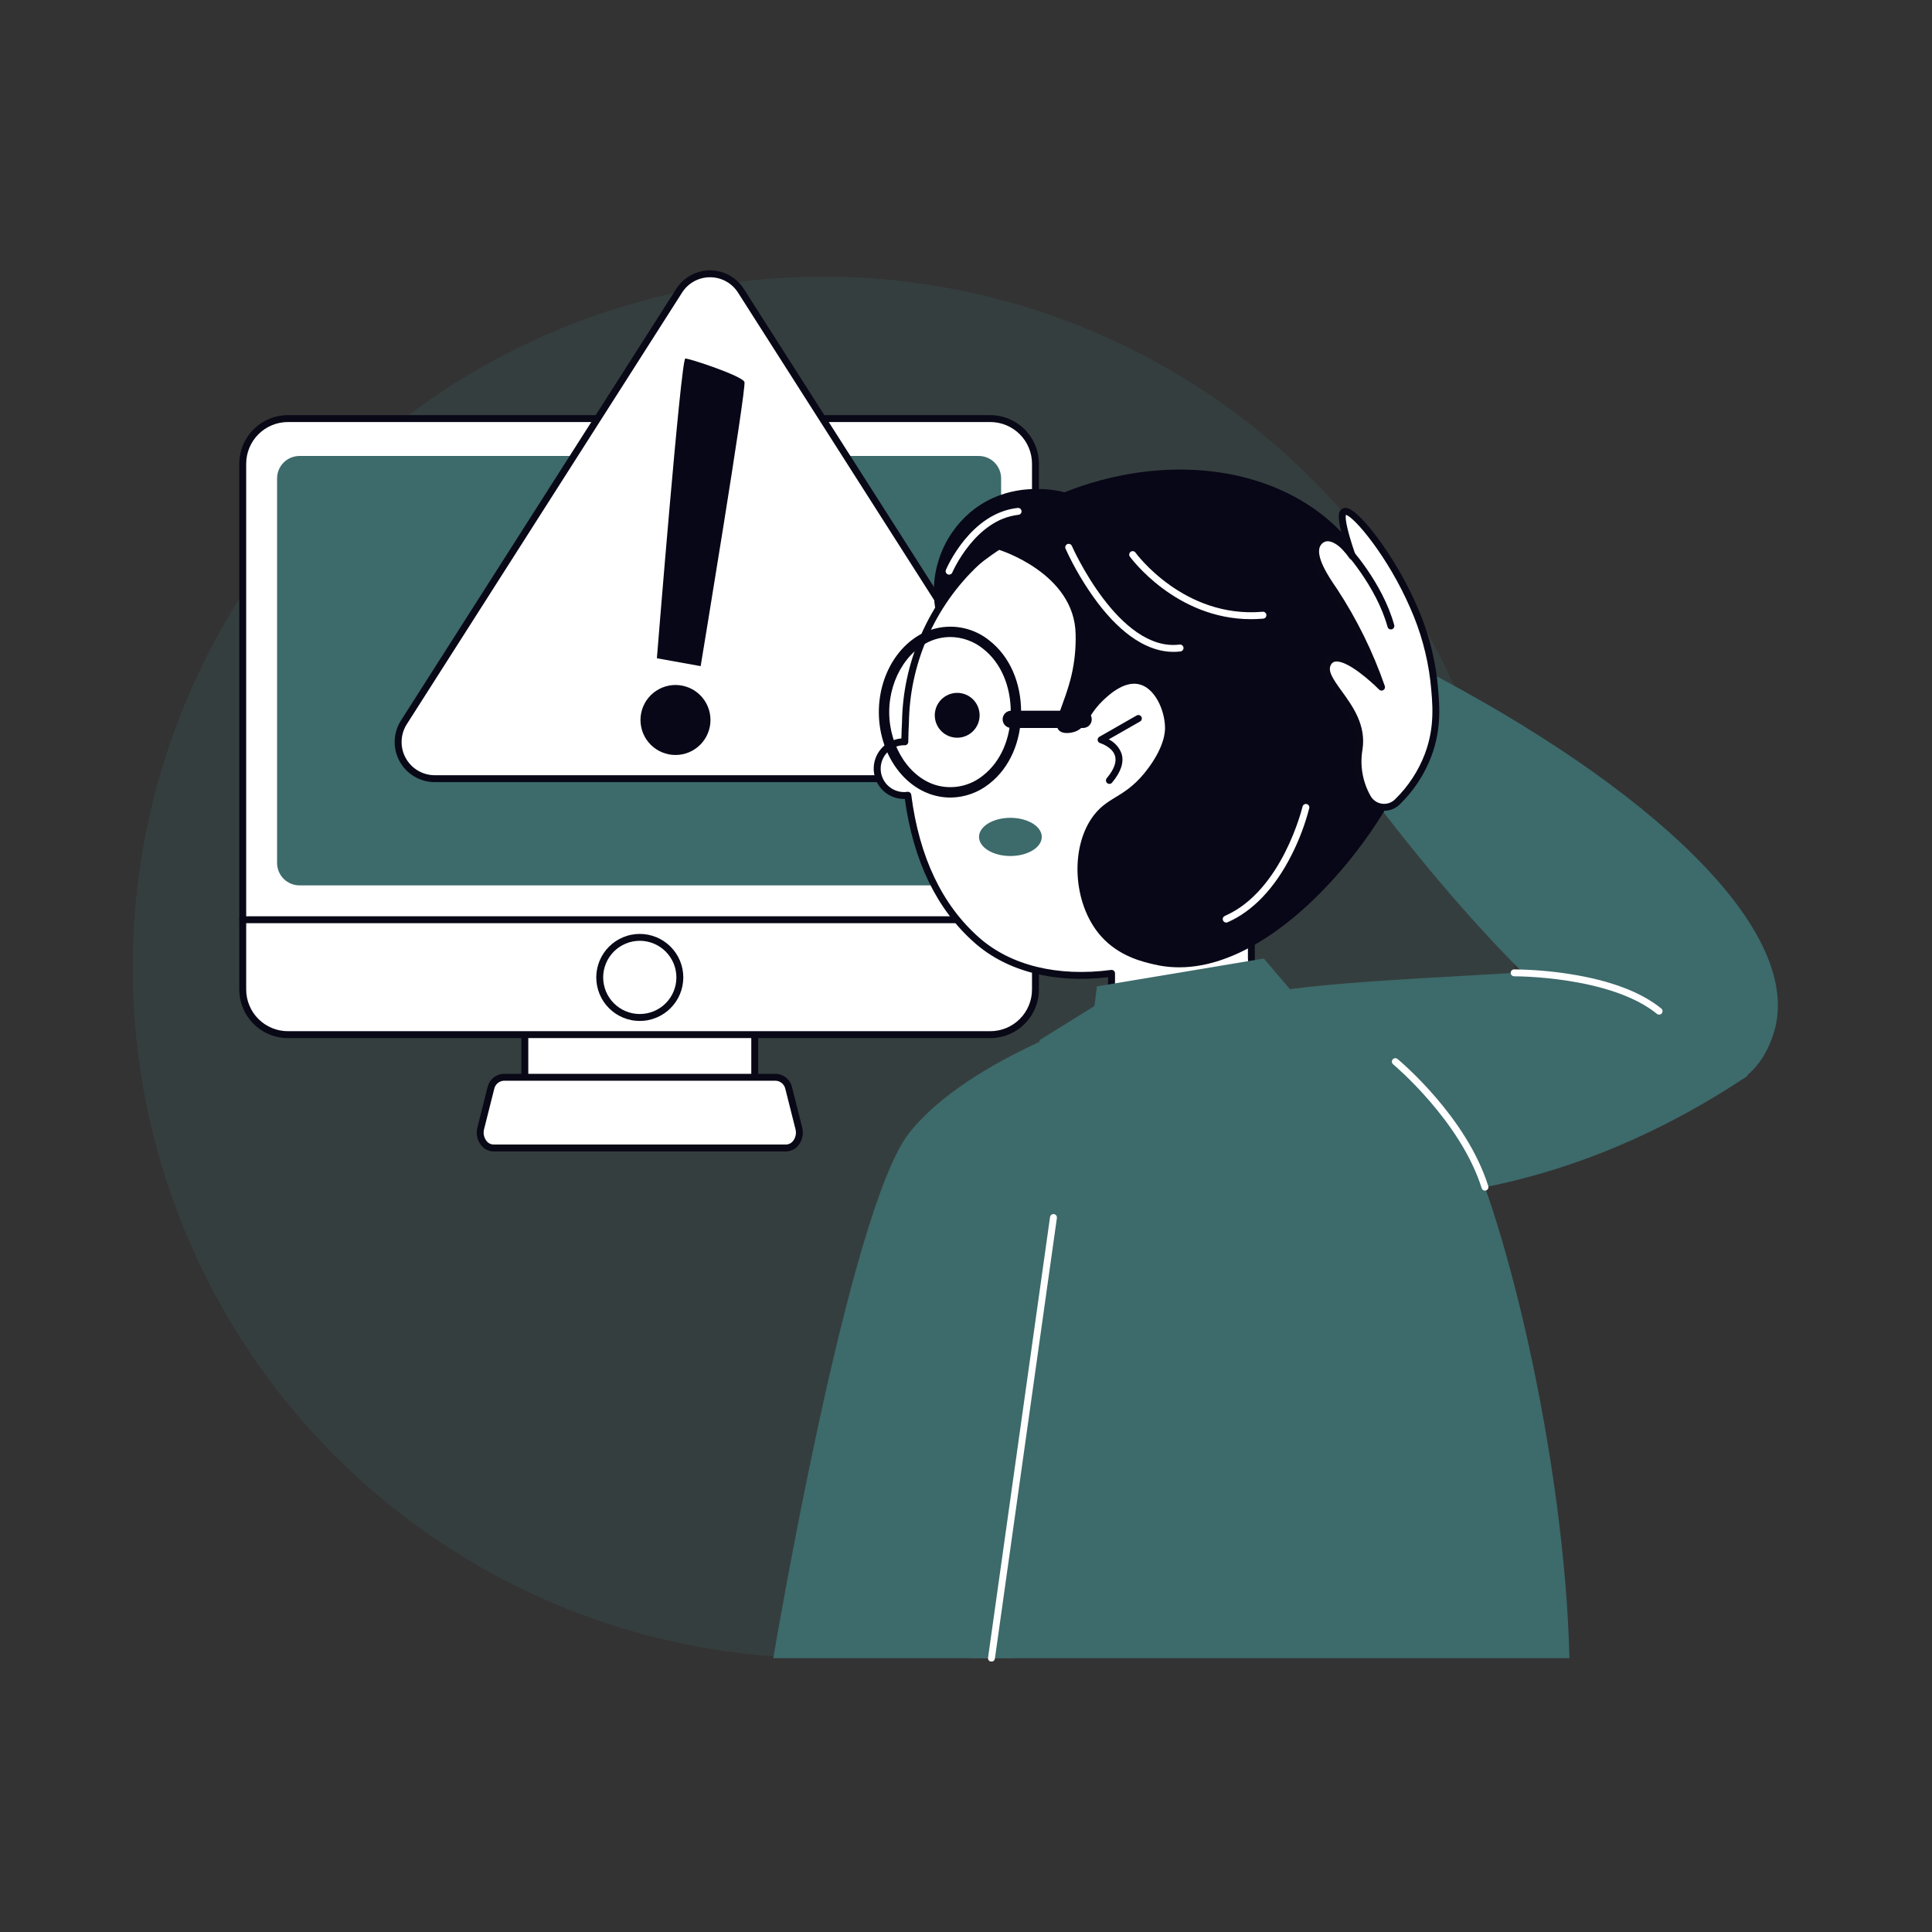 <svg xmlns="http://www.w3.org/2000/svg" xmlns:xlink="http://www.w3.org/1999/xlink" width="1200" zoomAndPan="magnify" viewBox="0 0 900 900" height="1200" preserveAspectRatio="xMidYMid meet" version="1.0"><rect x="0" y="0" width="900" height="900" fill="#333333" stroke="none"/><defs><filter x="0%" y="0%" width="100%" height="100%" id="bf33a8ce49"><feColorMatrix values="0 0 0 0 1 0 0 0 0 1 0 0 0 0 1 0 0 0 1 0" color-interpolation-filters="sRGB"/></filter><clipPath id="ea777079ea"><path d="M 61.559 128 L 706 128 L 706 773.977 L 61.559 773.977 Z M 61.559 128 " clip-rule="nonzero"/></clipPath><mask id="5e87e42658"><g filter="url(#bf33a8ce49)"><rect x="-90" width="1080" fill="#000000" y="-90" height="1080" fill-opacity="0.2"/></g></mask><clipPath id="d89630a497"><path d="M 0.559 0.16 L 644.84 0.16 L 644.84 645 L 0.559 645 Z M 0.559 0.16 " clip-rule="nonzero"/></clipPath><clipPath id="6bb98d31a6"><rect x="0" width="645" y="0" height="646"/></clipPath><clipPath id="dacec2e51e"><path d="M 183 125.977 L 478 125.977 L 478 365 L 183 365 Z M 183 125.977 " clip-rule="nonzero"/></clipPath><clipPath id="a685ad4f6f"><path d="M 460 565 L 493 565 L 493 773.977 L 460 773.977 Z M 460 565 " clip-rule="nonzero"/></clipPath></defs><g clip-path="url(#ea777079ea)"><g mask="url(#5e87e42658)"><g transform="matrix(1, 0, 0, 1, 61, 128)"><g clip-path="url(#6bb98d31a6)"><g clip-path="url(#d89630a497)"><path fill="#3d6a6b" d="M 322.574 0.906 C 327.84 0.906 333.105 1.035 338.363 1.293 C 343.625 1.551 348.875 1.938 354.113 2.457 C 359.355 2.973 364.582 3.617 369.789 4.391 C 375 5.16 380.184 6.062 385.352 7.09 C 390.516 8.117 395.652 9.27 400.758 10.551 C 405.867 11.828 410.941 13.234 415.98 14.762 C 421.02 16.289 426.02 17.941 430.977 19.715 C 435.934 21.488 440.848 23.383 445.711 25.398 C 450.578 27.414 455.391 29.547 460.148 31.801 C 464.91 34.051 469.613 36.418 474.258 38.898 C 478.902 41.383 483.48 43.977 488 46.684 C 492.516 49.391 496.965 52.207 501.344 55.133 C 505.719 58.059 510.023 61.09 514.254 64.227 C 518.484 67.363 522.633 70.605 526.703 73.945 C 530.777 77.285 534.762 80.723 538.664 84.262 C 542.566 87.797 546.379 91.426 550.102 95.152 C 553.824 98.875 557.457 102.688 560.992 106.59 C 564.527 110.492 567.969 114.477 571.309 118.547 C 574.648 122.617 577.887 126.77 581.023 131 C 584.16 135.227 587.191 139.531 590.117 143.91 C 593.043 148.289 595.859 152.738 598.566 157.254 C 601.273 161.77 603.871 166.352 606.352 170.996 C 608.836 175.641 611.203 180.34 613.453 185.102 C 615.703 189.863 617.84 194.676 619.852 199.539 C 621.867 204.406 623.762 209.316 625.539 214.277 C 627.312 219.234 628.961 224.234 630.492 229.273 C 632.02 234.312 633.426 239.387 634.703 244.492 C 635.984 249.602 637.137 254.738 638.164 259.902 C 639.191 265.066 640.09 270.254 640.863 275.465 C 641.637 280.672 642.281 285.898 642.797 291.137 C 643.312 296.379 643.699 301.629 643.961 306.887 C 644.219 312.148 644.348 317.41 644.348 322.676 C 644.348 327.941 644.219 333.207 643.961 338.465 C 643.699 343.727 643.312 348.977 642.797 354.215 C 642.281 359.457 641.637 364.684 640.863 369.891 C 640.09 375.102 639.191 380.285 638.164 385.453 C 637.137 390.617 635.984 395.754 634.703 400.859 C 633.426 405.969 632.02 411.043 630.492 416.082 C 628.961 421.121 627.312 426.121 625.539 431.078 C 623.762 436.035 621.867 440.949 619.852 445.812 C 617.84 450.68 615.703 455.492 613.453 460.25 C 611.203 465.012 608.836 469.715 606.352 474.359 C 603.871 479.004 601.273 483.582 598.566 488.102 C 595.859 492.617 593.043 497.066 590.117 501.445 C 587.191 505.82 584.16 510.125 581.023 514.355 C 577.887 518.586 574.648 522.734 571.309 526.805 C 567.969 530.879 564.527 534.863 560.992 538.766 C 557.457 542.668 553.824 546.48 550.102 550.203 C 546.379 553.926 542.566 557.559 538.664 561.094 C 534.762 564.629 530.777 568.07 526.703 571.41 C 522.633 574.75 518.484 577.988 514.254 581.125 C 510.023 584.262 505.719 587.293 501.344 590.219 C 496.965 593.145 492.516 595.961 488 598.668 C 483.48 601.375 478.902 603.973 474.258 606.453 C 469.613 608.938 464.91 611.305 460.148 613.555 C 455.391 615.805 450.578 617.941 445.711 619.953 C 440.848 621.969 435.934 623.863 430.977 625.637 C 426.02 627.414 421.02 629.062 415.98 630.594 C 410.941 632.121 405.867 633.527 400.758 634.805 C 395.652 636.086 390.516 637.238 385.352 638.266 C 380.184 639.293 375 640.191 369.789 640.965 C 364.582 641.738 359.355 642.383 354.113 642.898 C 348.875 643.414 343.625 643.801 338.363 644.062 C 333.105 644.32 327.84 644.449 322.574 644.449 C 317.309 644.449 312.047 644.32 306.785 644.059 C 301.527 643.801 296.277 643.414 291.035 642.898 C 285.797 642.383 280.57 641.738 275.363 640.965 C 270.152 640.191 264.965 639.293 259.801 638.266 C 254.637 637.238 249.5 636.086 244.391 634.805 C 239.285 633.527 234.211 632.121 229.172 630.594 C 224.133 629.062 219.133 627.414 214.176 625.637 C 209.215 623.863 204.305 621.969 199.438 619.953 C 194.574 617.941 189.762 615.805 185 613.555 C 180.242 611.305 175.539 608.938 170.895 606.453 C 166.25 603.973 161.668 601.375 157.152 598.668 C 152.637 595.961 148.188 593.145 143.809 590.219 C 139.43 587.293 135.125 584.262 130.898 581.125 C 126.668 577.988 122.516 574.75 118.445 571.41 C 114.375 568.07 110.391 564.629 106.488 561.094 C 102.586 557.559 98.773 553.926 95.051 550.203 C 91.324 546.48 87.695 542.668 84.16 538.766 C 80.621 534.863 77.184 530.879 73.844 526.805 C 70.504 522.734 67.262 518.586 64.125 514.355 C 60.988 510.125 57.957 505.82 55.031 501.445 C 52.105 497.066 49.289 492.617 46.582 488.102 C 43.875 483.582 41.281 479.004 38.801 474.359 C 36.316 469.715 33.949 465.012 31.699 460.25 C 29.445 455.492 27.312 450.68 25.297 445.812 C 23.281 440.949 21.387 436.035 19.613 431.078 C 17.84 426.121 16.188 421.121 14.66 416.082 C 13.133 411.043 11.727 405.969 10.449 400.859 C 9.168 395.754 8.016 390.617 6.988 385.453 C 5.961 380.285 5.059 375.102 4.289 369.891 C 3.516 364.684 2.871 359.457 2.355 354.215 C 1.836 348.977 1.449 343.727 1.191 338.465 C 0.934 333.207 0.805 327.941 0.805 322.676 C 0.805 317.41 0.934 312.148 1.191 306.887 C 1.449 301.629 1.836 296.379 2.355 291.137 C 2.871 285.898 3.516 280.672 4.289 275.465 C 5.059 270.254 5.961 265.066 6.988 259.902 C 8.016 254.738 9.168 249.602 10.449 244.492 C 11.727 239.387 13.133 234.312 14.66 229.273 C 16.188 224.234 17.84 219.234 19.613 214.277 C 21.387 209.316 23.281 204.406 25.297 199.539 C 27.312 194.676 29.445 189.863 31.699 185.102 C 33.949 180.34 36.316 175.641 38.801 170.996 C 41.281 166.352 43.875 161.77 46.582 157.254 C 49.289 152.738 52.105 148.289 55.031 143.91 C 57.957 139.531 60.988 135.227 64.125 131 C 67.262 126.77 70.504 122.617 73.844 118.547 C 77.184 114.477 80.621 110.492 84.16 106.59 C 87.695 102.688 91.324 98.875 95.051 95.152 C 98.773 91.426 102.586 87.797 106.488 84.262 C 110.391 80.723 114.375 77.285 118.445 73.945 C 122.516 70.605 126.668 67.363 130.898 64.227 C 135.125 61.09 139.43 58.059 143.809 55.133 C 148.188 52.207 152.637 49.391 157.152 46.684 C 161.668 43.977 166.25 41.383 170.895 38.898 C 175.539 36.418 180.242 34.051 185 31.801 C 189.762 29.547 194.574 27.414 199.438 25.398 C 204.305 23.383 209.215 21.488 214.176 19.715 C 219.133 17.941 224.133 16.289 229.172 14.762 C 234.211 13.234 239.285 11.828 244.391 10.551 C 249.5 9.27 254.637 8.117 259.801 7.09 C 264.965 6.062 270.152 5.16 275.363 4.391 C 280.57 3.617 285.797 2.973 291.035 2.457 C 296.277 1.938 301.527 1.551 306.785 1.293 C 312.047 1.035 317.309 0.906 322.574 0.906 Z M 322.574 0.906 " fill-opacity="1" fill-rule="nonzero"/></g></g></g></g></g><path fill="#ffffff" d="M 244.488 456.754 L 351.582 456.754 L 351.582 518.305 L 244.488 518.305 Z M 244.488 456.754 " fill-opacity="1" fill-rule="nonzero"/><path fill="#090817" d="M 351.582 519.914 L 244.488 519.914 C 244.273 519.914 244.07 519.871 243.871 519.789 C 243.676 519.707 243.5 519.594 243.352 519.441 C 243.199 519.289 243.082 519.117 243.004 518.918 C 242.922 518.723 242.879 518.516 242.879 518.305 L 242.879 456.758 C 242.879 456.543 242.922 456.34 243.004 456.141 C 243.082 455.945 243.199 455.77 243.352 455.621 C 243.5 455.469 243.676 455.352 243.871 455.27 C 244.07 455.188 244.273 455.148 244.488 455.148 L 351.582 455.148 C 351.797 455.148 352.004 455.188 352.199 455.27 C 352.395 455.352 352.57 455.469 352.723 455.621 C 352.871 455.77 352.988 455.945 353.07 456.141 C 353.152 456.34 353.191 456.543 353.191 456.758 L 353.191 518.305 C 353.191 518.52 353.152 518.723 353.07 518.922 C 352.988 519.117 352.871 519.293 352.719 519.441 C 352.57 519.594 352.395 519.707 352.199 519.789 C 352 519.871 351.797 519.914 351.582 519.914 Z M 246.098 516.695 L 349.977 516.695 L 349.977 458.367 L 246.098 458.367 Z M 246.098 516.695 " fill-opacity="1" fill-rule="nonzero"/><path fill="#ffffff" d="M 134.094 194.996 L 461.34 194.996 C 462.031 194.996 462.715 195.031 463.402 195.098 C 464.086 195.168 464.766 195.266 465.441 195.402 C 466.117 195.535 466.785 195.703 467.441 195.902 C 468.102 196.102 468.75 196.336 469.387 196.598 C 470.02 196.859 470.645 197.156 471.25 197.48 C 471.855 197.805 472.445 198.156 473.02 198.539 C 473.59 198.922 474.145 199.332 474.676 199.77 C 475.207 200.207 475.719 200.668 476.203 201.156 C 476.691 201.641 477.152 202.152 477.59 202.684 C 478.027 203.215 478.438 203.766 478.82 204.34 C 479.199 204.91 479.555 205.5 479.879 206.109 C 480.203 206.715 480.496 207.336 480.762 207.973 C 481.023 208.609 481.258 209.258 481.457 209.914 C 481.656 210.574 481.824 211.242 481.957 211.918 C 482.09 212.594 482.191 213.273 482.258 213.957 C 482.328 214.641 482.359 215.328 482.359 216.016 L 482.359 460.957 C 482.359 461.645 482.328 462.332 482.258 463.02 C 482.191 463.703 482.09 464.383 481.957 465.059 C 481.824 465.734 481.656 466.402 481.457 467.059 C 481.258 467.719 481.023 468.367 480.762 469 C 480.496 469.637 480.203 470.258 479.879 470.867 C 479.555 471.473 479.199 472.062 478.82 472.637 C 478.438 473.207 478.027 473.762 477.59 474.293 C 477.152 474.824 476.691 475.336 476.203 475.82 C 475.719 476.309 475.207 476.77 474.676 477.207 C 474.145 477.645 473.59 478.051 473.02 478.434 C 472.445 478.816 471.855 479.172 471.25 479.496 C 470.645 479.82 470.02 480.113 469.387 480.379 C 468.75 480.641 468.102 480.871 467.441 481.074 C 466.785 481.273 466.117 481.438 465.441 481.574 C 464.766 481.707 464.086 481.809 463.402 481.875 C 462.715 481.945 462.031 481.977 461.34 481.977 L 134.094 481.977 C 133.402 481.977 132.719 481.945 132.031 481.875 C 131.348 481.809 130.668 481.707 129.992 481.574 C 129.316 481.438 128.648 481.273 127.992 481.074 C 127.332 480.871 126.684 480.641 126.047 480.379 C 125.41 480.113 124.789 479.82 124.184 479.496 C 123.578 479.172 122.988 478.816 122.414 478.434 C 121.84 478.051 121.289 477.645 120.758 477.207 C 120.227 476.77 119.715 476.309 119.23 475.82 C 118.742 475.336 118.281 474.824 117.844 474.293 C 117.406 473.762 116.996 473.207 116.613 472.637 C 116.23 472.062 115.879 471.473 115.555 470.867 C 115.23 470.258 114.938 469.637 114.672 469 C 114.41 468.367 114.176 467.719 113.977 467.059 C 113.777 466.402 113.609 465.734 113.477 465.059 C 113.344 464.383 113.242 463.703 113.172 463.02 C 113.105 462.332 113.074 461.645 113.074 460.957 L 113.074 216.016 C 113.074 215.328 113.105 214.641 113.172 213.957 C 113.242 213.273 113.344 212.594 113.477 211.918 C 113.609 211.242 113.777 210.574 113.977 209.914 C 114.176 209.258 114.41 208.609 114.672 207.973 C 114.938 207.336 115.23 206.715 115.555 206.109 C 115.879 205.5 116.23 204.91 116.613 204.34 C 116.996 203.766 117.406 203.215 117.844 202.684 C 118.281 202.152 118.742 201.641 119.23 201.156 C 119.715 200.668 120.227 200.207 120.758 199.77 C 121.289 199.332 121.84 198.922 122.414 198.539 C 122.988 198.156 123.578 197.805 124.184 197.48 C 124.789 197.156 125.41 196.859 126.047 196.598 C 126.684 196.336 127.332 196.102 127.992 195.902 C 128.648 195.703 129.316 195.535 129.992 195.402 C 130.668 195.266 131.348 195.168 132.031 195.098 C 132.719 195.031 133.402 194.996 134.094 194.996 Z M 134.094 194.996 " fill-opacity="1" fill-rule="nonzero"/><path fill="#090817" d="M 461.34 483.586 L 134.094 483.586 C 133.352 483.586 132.613 483.547 131.875 483.477 C 131.141 483.402 130.406 483.293 129.68 483.148 C 128.953 483.004 128.238 482.82 127.527 482.605 C 126.82 482.391 126.121 482.141 125.438 481.855 C 124.754 481.574 124.086 481.258 123.434 480.906 C 122.777 480.559 122.145 480.176 121.527 479.766 C 120.91 479.352 120.316 478.91 119.746 478.441 C 119.172 477.973 118.625 477.477 118.102 476.949 C 117.578 476.426 117.078 475.879 116.609 475.305 C 116.141 474.734 115.699 474.141 115.285 473.523 C 114.875 472.906 114.492 472.273 114.145 471.621 C 113.797 470.965 113.477 470.297 113.195 469.613 C 112.91 468.93 112.66 468.23 112.445 467.523 C 112.23 466.816 112.051 466.098 111.902 465.371 C 111.758 464.645 111.648 463.91 111.578 463.176 C 111.504 462.438 111.465 461.699 111.465 460.957 L 111.465 216.016 C 111.465 215.277 111.504 214.539 111.578 213.801 C 111.648 213.062 111.758 212.332 111.902 211.605 C 112.051 210.879 112.23 210.16 112.445 209.453 C 112.66 208.742 112.91 208.047 113.195 207.363 C 113.477 206.676 113.793 206.008 114.145 205.355 C 114.492 204.703 114.875 204.066 115.285 203.449 C 115.699 202.836 116.141 202.242 116.609 201.668 C 117.078 201.094 117.574 200.547 118.102 200.023 C 118.625 199.5 119.172 199.004 119.746 198.531 C 120.316 198.062 120.91 197.621 121.527 197.211 C 122.145 196.797 122.777 196.418 123.43 196.066 C 124.086 195.719 124.754 195.402 125.438 195.117 C 126.121 194.832 126.82 194.582 127.527 194.367 C 128.234 194.152 128.953 193.973 129.68 193.828 C 130.406 193.68 131.141 193.57 131.875 193.5 C 132.613 193.426 133.352 193.387 134.094 193.387 L 461.336 193.387 C 462.074 193.387 462.816 193.426 463.551 193.5 C 464.289 193.57 465.02 193.68 465.746 193.828 C 466.473 193.973 467.191 194.152 467.902 194.367 C 468.609 194.582 469.305 194.832 469.992 195.117 C 470.676 195.402 471.344 195.719 471.996 196.066 C 472.648 196.418 473.285 196.797 473.902 197.207 C 474.516 197.621 475.109 198.062 475.684 198.531 C 476.258 199 476.805 199.5 477.328 200.023 C 477.852 200.547 478.348 201.094 478.82 201.668 C 479.289 202.238 479.73 202.836 480.141 203.449 C 480.555 204.066 480.934 204.699 481.285 205.355 C 481.633 206.008 481.949 206.676 482.234 207.359 C 482.52 208.043 482.77 208.742 482.984 209.449 C 483.199 210.16 483.379 210.875 483.527 211.602 C 483.672 212.328 483.781 213.062 483.855 213.797 C 483.926 214.535 483.965 215.273 483.965 216.016 L 483.965 460.957 C 483.965 461.699 483.926 462.438 483.852 463.176 C 483.781 463.91 483.672 464.645 483.527 465.371 C 483.379 466.098 483.199 466.812 482.984 467.523 C 482.77 468.23 482.52 468.93 482.234 469.613 C 481.953 470.297 481.637 470.965 481.285 471.617 C 480.938 472.273 480.555 472.906 480.145 473.523 C 479.73 474.137 479.289 474.73 478.82 475.305 C 478.352 475.879 477.855 476.426 477.332 476.949 C 476.805 477.473 476.258 477.969 475.688 478.441 C 475.113 478.91 474.52 479.352 473.902 479.762 C 473.289 480.176 472.652 480.555 472 480.906 C 471.348 481.254 470.68 481.57 469.992 481.855 C 469.309 482.141 468.613 482.391 467.906 482.605 C 467.195 482.82 466.477 483 465.75 483.145 C 465.027 483.293 464.293 483.402 463.555 483.473 C 462.82 483.547 462.082 483.586 461.34 483.586 Z M 134.094 196.605 C 133.457 196.605 132.824 196.637 132.191 196.699 C 131.559 196.762 130.93 196.855 130.309 196.98 C 129.684 197.105 129.07 197.262 128.461 197.445 C 127.852 197.633 127.258 197.844 126.668 198.09 C 126.082 198.332 125.508 198.605 124.949 198.902 C 124.387 199.203 123.844 199.531 123.316 199.883 C 122.785 200.238 122.277 200.613 121.785 201.02 C 121.293 201.422 120.824 201.848 120.375 202.297 C 119.926 202.746 119.5 203.215 119.098 203.707 C 118.691 204.199 118.312 204.707 117.961 205.238 C 117.609 205.766 117.281 206.309 116.98 206.871 C 116.68 207.43 116.41 208.004 116.168 208.59 C 115.922 209.18 115.707 209.777 115.523 210.383 C 115.34 210.992 115.184 211.605 115.059 212.23 C 114.934 212.855 114.84 213.48 114.777 214.113 C 114.715 214.746 114.684 215.379 114.684 216.016 L 114.684 460.957 C 114.684 461.594 114.715 462.227 114.777 462.859 C 114.84 463.492 114.934 464.121 115.059 464.742 C 115.184 465.367 115.34 465.98 115.523 466.59 C 115.707 467.199 115.922 467.797 116.168 468.383 C 116.41 468.969 116.68 469.543 116.98 470.102 C 117.281 470.664 117.609 471.207 117.961 471.738 C 118.312 472.266 118.691 472.773 119.098 473.266 C 119.5 473.758 119.926 474.227 120.375 474.676 C 120.824 475.125 121.293 475.551 121.785 475.957 C 122.277 476.359 122.785 476.738 123.316 477.09 C 123.844 477.445 124.387 477.77 124.949 478.07 C 125.508 478.371 126.082 478.641 126.668 478.887 C 127.258 479.129 127.852 479.344 128.461 479.527 C 129.07 479.711 129.684 479.867 130.309 479.992 C 130.93 480.117 131.559 480.211 132.191 480.273 C 132.824 480.336 133.457 480.367 134.094 480.367 L 461.336 480.367 C 461.969 480.367 462.605 480.336 463.238 480.273 C 463.871 480.211 464.496 480.117 465.121 479.992 C 465.742 479.867 466.359 479.715 466.969 479.527 C 467.574 479.344 468.172 479.129 468.762 478.887 C 469.348 478.641 469.922 478.371 470.48 478.07 C 471.043 477.77 471.586 477.445 472.113 477.09 C 472.645 476.738 473.152 476.359 473.645 475.957 C 474.137 475.555 474.605 475.125 475.055 474.676 C 475.504 474.227 475.93 473.758 476.332 473.266 C 476.738 472.773 477.117 472.266 477.469 471.738 C 477.82 471.207 478.148 470.664 478.449 470.105 C 478.75 469.543 479.02 468.969 479.262 468.383 C 479.508 467.797 479.723 467.199 479.906 466.59 C 480.09 465.98 480.246 465.367 480.371 464.742 C 480.496 464.121 480.59 463.492 480.652 462.859 C 480.715 462.227 480.746 461.594 480.746 460.957 L 480.746 216.016 C 480.746 215.383 480.715 214.75 480.652 214.117 C 480.59 213.484 480.496 212.855 480.371 212.23 C 480.246 211.609 480.09 210.992 479.906 210.387 C 479.723 209.777 479.508 209.18 479.266 208.594 C 479.02 208.008 478.75 207.434 478.449 206.871 C 478.148 206.312 477.824 205.766 477.469 205.238 C 477.117 204.711 476.738 204.199 476.336 203.711 C 475.934 203.219 475.508 202.75 475.059 202.297 C 474.609 201.848 474.137 201.422 473.645 201.02 C 473.156 200.617 472.645 200.238 472.117 199.883 C 471.59 199.531 471.043 199.203 470.484 198.906 C 469.926 198.605 469.352 198.332 468.766 198.09 C 468.176 197.848 467.578 197.633 466.973 197.445 C 466.363 197.262 465.746 197.105 465.125 196.98 C 464.5 196.859 463.875 196.766 463.242 196.699 C 462.609 196.637 461.977 196.605 461.34 196.605 Z M 134.094 196.605 " fill-opacity="1" fill-rule="nonzero"/><path fill="#3d6a6b" d="M 139.516 212.41 L 455.918 212.41 C 456.605 212.41 457.285 212.477 457.957 212.609 C 458.629 212.746 459.281 212.941 459.914 213.207 C 460.547 213.469 461.148 213.789 461.719 214.168 C 462.289 214.551 462.816 214.984 463.301 215.469 C 463.785 215.953 464.219 216.48 464.602 217.051 C 464.98 217.621 465.301 218.223 465.566 218.855 C 465.828 219.488 466.023 220.141 466.16 220.812 C 466.293 221.484 466.359 222.164 466.359 222.852 L 466.359 402 C 466.359 402.688 466.293 403.367 466.16 404.039 C 466.023 404.711 465.828 405.363 465.566 405.996 C 465.301 406.629 464.98 407.23 464.602 407.801 C 464.219 408.371 463.785 408.898 463.301 409.383 C 462.816 409.867 462.289 410.301 461.719 410.68 C 461.148 411.062 460.547 411.383 459.914 411.645 C 459.281 411.91 458.629 412.105 457.957 412.242 C 457.285 412.375 456.605 412.441 455.918 412.441 L 139.516 412.441 C 138.828 412.441 138.152 412.375 137.48 412.242 C 136.805 412.105 136.152 411.91 135.52 411.645 C 134.887 411.383 134.285 411.062 133.715 410.68 C 133.145 410.301 132.617 409.867 132.133 409.383 C 131.648 408.898 131.215 408.371 130.836 407.801 C 130.453 407.23 130.133 406.629 129.871 405.996 C 129.609 405.363 129.41 404.711 129.277 404.039 C 129.141 403.367 129.074 402.688 129.074 402 L 129.074 222.852 C 129.074 222.164 129.141 221.484 129.277 220.812 C 129.41 220.141 129.609 219.488 129.871 218.855 C 130.133 218.223 130.453 217.621 130.836 217.051 C 131.215 216.48 131.648 215.953 132.133 215.469 C 132.617 214.984 133.145 214.551 133.715 214.168 C 134.285 213.789 134.887 213.469 135.52 213.207 C 136.152 212.941 136.805 212.746 137.48 212.609 C 138.152 212.477 138.828 212.41 139.516 212.41 Z M 139.516 212.41 " fill-opacity="1" fill-rule="nonzero"/><path fill="#ffffff" d="M 366.156 534.766 L 229.918 534.766 C 225.777 534.766 222.793 530.188 223.949 525.598 L 228.637 507 C 228.777 506.297 229.023 505.637 229.383 505.02 C 229.742 504.402 230.191 503.859 230.734 503.391 C 231.273 502.922 231.875 502.555 232.539 502.289 C 233.203 502.023 233.895 501.871 234.605 501.836 L 361.465 501.836 C 362.18 501.871 362.867 502.023 363.531 502.289 C 364.195 502.555 364.797 502.922 365.34 503.391 C 365.879 503.859 366.328 504.402 366.688 505.02 C 367.047 505.637 367.297 506.297 367.434 507 L 372.125 525.598 C 373.281 530.188 370.297 534.766 366.156 534.766 Z M 366.156 534.766 " fill-opacity="1" fill-rule="nonzero"/><path fill="#090817" d="M 366.152 536.375 L 229.918 536.375 C 228.758 536.363 227.66 536.09 226.625 535.566 C 225.59 535.039 224.723 534.312 224.027 533.387 C 223.141 532.219 222.559 530.918 222.27 529.484 C 221.98 528.051 222.023 526.625 222.387 525.207 L 227.078 506.613 C 227.262 505.738 227.582 504.918 228.039 504.148 C 228.496 503.383 229.066 502.707 229.75 502.133 C 230.43 501.555 231.188 501.102 232.02 500.777 C 232.852 500.449 233.715 500.27 234.609 500.23 L 361.465 500.23 C 362.355 500.27 363.219 500.449 364.051 500.777 C 364.883 501.102 365.641 501.555 366.324 502.133 C 367.004 502.707 367.574 503.383 368.031 504.148 C 368.488 504.918 368.809 505.738 368.996 506.613 L 373.684 525.207 C 374.051 526.625 374.09 528.051 373.801 529.484 C 373.516 530.918 372.93 532.219 372.043 533.387 C 371.348 534.312 370.48 535.039 369.445 535.566 C 368.41 536.094 367.312 536.363 366.152 536.375 Z M 234.609 503.449 C 234.074 503.488 233.562 503.613 233.066 503.82 C 232.574 504.031 232.129 504.316 231.73 504.672 C 231.332 505.027 231 505.441 230.738 505.91 C 230.477 506.375 230.293 506.871 230.195 507.398 L 225.508 525.992 C 225.262 526.93 225.23 527.871 225.418 528.82 C 225.602 529.773 225.984 530.633 226.566 531.406 C 226.957 531.945 227.445 532.371 228.035 532.68 C 228.625 532.988 229.254 533.145 229.918 533.16 L 366.152 533.16 C 366.82 533.145 367.445 532.984 368.035 532.68 C 368.625 532.371 369.117 531.945 369.508 531.406 C 370.086 530.633 370.469 529.773 370.656 528.82 C 370.84 527.871 370.812 526.93 370.566 525.992 L 365.875 507.398 C 365.777 506.871 365.598 506.375 365.336 505.91 C 365.07 505.441 364.742 505.027 364.344 504.672 C 363.941 504.312 363.496 504.031 363.004 503.82 C 362.512 503.613 361.996 503.488 361.465 503.449 Z M 234.609 503.449 " fill-opacity="1" fill-rule="nonzero"/><path fill="#080717" d="M 482.359 430.051 L 113.074 430.051 C 112.859 430.051 112.656 430.008 112.457 429.926 C 112.262 429.848 112.086 429.73 111.938 429.578 C 111.785 429.43 111.668 429.254 111.586 429.059 C 111.508 428.859 111.465 428.656 111.465 428.441 C 111.465 428.227 111.508 428.023 111.586 427.824 C 111.668 427.629 111.785 427.453 111.938 427.305 C 112.086 427.152 112.262 427.035 112.457 426.953 C 112.656 426.875 112.859 426.832 113.074 426.832 L 482.359 426.832 C 482.574 426.832 482.781 426.875 482.977 426.953 C 483.172 427.035 483.348 427.152 483.5 427.305 C 483.648 427.453 483.766 427.629 483.848 427.824 C 483.93 428.023 483.969 428.227 483.969 428.441 C 483.969 428.656 483.93 428.859 483.848 429.059 C 483.766 429.254 483.648 429.43 483.5 429.578 C 483.348 429.73 483.172 429.848 482.977 429.926 C 482.781 430.008 482.574 430.051 482.359 430.051 Z M 482.359 430.051 " fill-opacity="1" fill-rule="nonzero"/><path fill="#ffffff" d="M 316.707 455.32 C 316.707 455.934 316.676 456.543 316.613 457.148 C 316.555 457.758 316.465 458.363 316.348 458.961 C 316.227 459.562 316.078 460.156 315.902 460.738 C 315.723 461.324 315.52 461.898 315.285 462.465 C 315.051 463.031 314.789 463.582 314.5 464.121 C 314.211 464.66 313.898 465.184 313.559 465.691 C 313.219 466.199 312.855 466.691 312.469 467.164 C 312.078 467.637 311.668 468.09 311.238 468.52 C 310.805 468.953 310.352 469.363 309.879 469.75 C 309.406 470.141 308.918 470.504 308.406 470.844 C 307.898 471.184 307.375 471.496 306.836 471.785 C 306.297 472.074 305.746 472.336 305.18 472.566 C 304.617 472.801 304.039 473.008 303.457 473.184 C 302.871 473.363 302.277 473.512 301.68 473.629 C 301.078 473.75 300.473 473.84 299.867 473.898 C 299.258 473.961 298.648 473.988 298.035 473.988 C 297.426 473.988 296.816 473.961 296.207 473.898 C 295.598 473.84 294.992 473.75 294.395 473.629 C 293.793 473.512 293.203 473.363 292.617 473.184 C 292.031 473.008 291.457 472.801 290.891 472.566 C 290.328 472.336 289.773 472.074 289.234 471.785 C 288.695 471.496 288.172 471.184 287.664 470.844 C 287.156 470.504 286.664 470.141 286.191 469.75 C 285.719 469.363 285.266 468.953 284.836 468.52 C 284.402 468.09 283.992 467.637 283.605 467.164 C 283.215 466.691 282.852 466.199 282.512 465.691 C 282.172 465.184 281.859 464.66 281.57 464.121 C 281.281 463.582 281.023 463.031 280.789 462.465 C 280.555 461.898 280.348 461.324 280.172 460.738 C 279.992 460.156 279.844 459.562 279.727 458.961 C 279.605 458.363 279.516 457.758 279.457 457.148 C 279.398 456.543 279.367 455.934 279.367 455.32 C 279.367 454.707 279.398 454.098 279.457 453.492 C 279.516 452.883 279.605 452.277 279.727 451.68 C 279.844 451.078 279.992 450.484 280.172 449.902 C 280.348 449.316 280.555 448.742 280.789 448.176 C 281.023 447.609 281.281 447.059 281.57 446.52 C 281.859 445.98 282.172 445.457 282.512 444.949 C 282.852 444.441 283.215 443.949 283.605 443.477 C 283.992 443.004 284.402 442.551 284.836 442.121 C 285.266 441.688 285.719 441.277 286.191 440.891 C 286.664 440.5 287.156 440.137 287.664 439.797 C 288.172 439.457 288.695 439.145 289.234 438.855 C 289.773 438.566 290.328 438.305 290.891 438.07 C 291.457 437.84 292.031 437.633 292.617 437.453 C 293.203 437.277 293.793 437.129 294.395 437.012 C 294.992 436.891 295.598 436.801 296.207 436.742 C 296.816 436.68 297.426 436.652 298.035 436.652 C 298.648 436.652 299.258 436.68 299.867 436.742 C 300.473 436.801 301.078 436.891 301.68 437.012 C 302.277 437.129 302.871 437.277 303.457 437.453 C 304.039 437.633 304.617 437.84 305.18 438.07 C 305.746 438.305 306.297 438.566 306.836 438.855 C 307.375 439.145 307.898 439.457 308.406 439.797 C 308.918 440.137 309.406 440.5 309.879 440.891 C 310.352 441.277 310.805 441.688 311.238 442.121 C 311.668 442.551 312.078 443.004 312.469 443.477 C 312.855 443.949 313.219 444.441 313.559 444.949 C 313.898 445.457 314.211 445.98 314.5 446.52 C 314.789 447.059 315.051 447.609 315.285 448.176 C 315.52 448.742 315.723 449.316 315.902 449.902 C 316.078 450.484 316.227 451.078 316.348 451.68 C 316.465 452.277 316.555 452.883 316.613 453.492 C 316.676 454.098 316.707 454.707 316.707 455.32 Z M 316.707 455.32 " fill-opacity="1" fill-rule="nonzero"/><path fill="#090817" d="M 298.035 475.598 C 297.371 475.598 296.711 475.566 296.051 475.5 C 295.387 475.438 294.73 475.34 294.082 475.207 C 293.43 475.078 292.785 474.918 292.152 474.727 C 291.516 474.531 290.891 474.309 290.277 474.055 C 289.664 473.801 289.066 473.52 288.48 473.203 C 287.895 472.891 287.324 472.551 286.773 472.184 C 286.223 471.812 285.688 471.418 285.176 470.996 C 284.664 470.574 284.172 470.129 283.703 469.66 C 283.23 469.191 282.785 468.699 282.367 468.188 C 281.945 467.672 281.551 467.141 281.18 466.59 C 280.812 466.035 280.473 465.469 280.156 464.883 C 279.844 464.297 279.562 463.699 279.309 463.086 C 279.055 462.473 278.828 461.848 278.637 461.211 C 278.445 460.574 278.285 459.934 278.152 459.281 C 278.023 458.629 277.926 457.973 277.863 457.312 C 277.797 456.652 277.766 455.992 277.766 455.328 C 277.766 454.664 277.797 454 277.863 453.34 C 277.926 452.68 278.023 452.023 278.152 451.371 C 278.285 450.723 278.445 450.078 278.637 449.441 C 278.828 448.809 279.055 448.184 279.309 447.57 C 279.562 446.957 279.844 446.355 280.156 445.77 C 280.473 445.184 280.812 444.617 281.18 444.062 C 281.551 443.512 281.945 442.98 282.367 442.465 C 282.785 441.953 283.23 441.461 283.703 440.992 C 284.172 440.523 284.664 440.078 285.176 439.656 C 285.688 439.234 286.223 438.84 286.773 438.473 C 287.324 438.102 287.895 437.762 288.48 437.449 C 289.066 437.137 289.664 436.852 290.277 436.598 C 290.891 436.344 291.516 436.121 292.152 435.93 C 292.785 435.734 293.43 435.574 294.082 435.445 C 294.73 435.316 295.387 435.219 296.051 435.152 C 296.711 435.086 297.371 435.055 298.035 435.055 C 298.699 435.055 299.363 435.086 300.023 435.152 C 300.684 435.219 301.34 435.316 301.992 435.445 C 302.641 435.574 303.285 435.734 303.922 435.93 C 304.555 436.121 305.18 436.344 305.793 436.598 C 306.406 436.852 307.008 437.137 307.594 437.449 C 308.176 437.762 308.746 438.102 309.297 438.473 C 309.852 438.84 310.383 439.234 310.895 439.656 C 311.41 440.078 311.902 440.523 312.371 440.992 C 312.84 441.461 313.285 441.953 313.707 442.465 C 314.129 442.98 314.523 443.512 314.891 444.062 C 315.262 444.617 315.602 445.184 315.914 445.77 C 316.227 446.355 316.512 446.957 316.766 447.57 C 317.02 448.184 317.242 448.809 317.434 449.441 C 317.629 450.078 317.789 450.723 317.918 451.371 C 318.047 452.023 318.145 452.68 318.211 453.34 C 318.273 454 318.309 454.664 318.309 455.328 C 318.305 455.992 318.273 456.652 318.207 457.312 C 318.141 457.973 318.043 458.629 317.914 459.281 C 317.781 459.93 317.621 460.574 317.43 461.207 C 317.234 461.844 317.012 462.465 316.758 463.078 C 316.5 463.691 316.219 464.293 315.906 464.875 C 315.59 465.461 315.25 466.031 314.883 466.582 C 314.512 467.133 314.117 467.664 313.695 468.18 C 313.277 468.691 312.832 469.184 312.359 469.652 C 311.891 470.121 311.402 470.566 310.887 470.988 C 310.375 471.41 309.844 471.805 309.293 472.172 C 308.738 472.543 308.172 472.883 307.586 473.195 C 307 473.508 306.402 473.793 305.789 474.047 C 305.176 474.301 304.551 474.523 303.918 474.719 C 303.281 474.91 302.641 475.074 301.988 475.203 C 301.34 475.332 300.684 475.434 300.023 475.496 C 299.363 475.562 298.699 475.598 298.035 475.598 Z M 298.035 438.258 C 297.477 438.258 296.922 438.285 296.363 438.34 C 295.809 438.395 295.258 438.477 294.711 438.586 C 294.16 438.695 293.621 438.832 293.086 438.992 C 292.551 439.156 292.027 439.344 291.512 439.555 C 290.996 439.77 290.488 440.008 289.996 440.273 C 289.504 440.535 289.027 440.82 288.562 441.133 C 288.098 441.441 287.648 441.773 287.219 442.129 C 286.785 442.484 286.371 442.859 285.977 443.254 C 285.582 443.648 285.207 444.059 284.855 444.492 C 284.5 444.926 284.168 445.371 283.855 445.836 C 283.547 446.301 283.262 446.777 282.996 447.27 C 282.734 447.766 282.496 448.27 282.281 448.785 C 282.066 449.301 281.879 449.824 281.719 450.359 C 281.555 450.895 281.418 451.434 281.309 451.984 C 281.203 452.531 281.121 453.082 281.062 453.637 C 281.008 454.195 280.98 454.75 280.98 455.309 C 280.98 455.867 281.008 456.426 281.062 456.98 C 281.117 457.535 281.199 458.09 281.309 458.637 C 281.418 459.184 281.555 459.727 281.715 460.258 C 281.879 460.793 282.066 461.32 282.277 461.836 C 282.492 462.352 282.73 462.855 282.992 463.348 C 283.258 463.84 283.543 464.32 283.855 464.785 C 284.164 465.25 284.496 465.695 284.852 466.129 C 285.203 466.559 285.578 466.973 285.973 467.367 C 286.367 467.762 286.781 468.137 287.215 468.492 C 287.645 468.848 288.094 469.18 288.559 469.488 C 289.023 469.801 289.5 470.086 289.992 470.352 C 290.484 470.613 290.988 470.852 291.504 471.066 C 292.02 471.281 292.547 471.469 293.082 471.629 C 293.613 471.793 294.156 471.93 294.703 472.039 C 295.25 472.145 295.805 472.227 296.359 472.285 C 296.914 472.34 297.473 472.367 298.031 472.367 C 298.59 472.367 299.145 472.34 299.703 472.285 C 300.258 472.23 300.809 472.148 301.355 472.039 C 301.906 471.93 302.445 471.797 302.98 471.633 C 303.516 471.473 304.039 471.285 304.555 471.07 C 305.074 470.855 305.578 470.617 306.07 470.355 C 306.562 470.094 307.039 469.805 307.504 469.496 C 307.969 469.184 308.418 468.852 308.852 468.5 C 309.281 468.145 309.695 467.77 310.09 467.375 C 310.484 466.98 310.859 466.566 311.215 466.137 C 311.57 465.703 311.902 465.258 312.211 464.793 C 312.523 464.328 312.809 463.852 313.074 463.359 C 313.336 462.863 313.574 462.359 313.789 461.844 C 314.004 461.328 314.191 460.805 314.352 460.27 C 314.516 459.734 314.652 459.195 314.762 458.648 C 314.871 458.098 314.953 457.547 315.008 456.992 C 315.062 456.438 315.09 455.879 315.09 455.32 C 315.09 454.762 315.062 454.203 315.008 453.648 C 314.953 453.094 314.867 452.543 314.762 451.992 C 314.652 451.445 314.516 450.906 314.352 450.371 C 314.191 449.836 314 449.309 313.789 448.793 C 313.574 448.277 313.336 447.773 313.07 447.281 C 312.809 446.789 312.523 446.312 312.211 445.848 C 311.902 445.383 311.57 444.934 311.215 444.5 C 310.859 444.07 310.484 443.656 310.09 443.262 C 309.695 442.867 309.285 442.492 308.852 442.137 C 308.422 441.781 307.973 441.449 307.508 441.141 C 307.043 440.828 306.566 440.543 306.074 440.277 C 305.582 440.016 305.078 439.777 304.562 439.562 C 304.047 439.348 303.52 439.16 302.984 438.996 C 302.453 438.832 301.91 438.695 301.363 438.586 C 300.816 438.477 300.262 438.395 299.707 438.34 C 299.152 438.285 298.594 438.258 298.035 438.254 Z M 298.035 438.258 " fill-opacity="1" fill-rule="nonzero"/><path fill="#ffffff" d="M 330.762 362.734 L 202.535 362.734 C 201.004 362.734 199.5 362.535 198.027 362.129 C 196.551 361.727 195.152 361.133 193.836 360.352 C 192.52 359.574 191.332 358.633 190.266 357.535 C 189.203 356.434 188.305 355.215 187.566 353.871 C 186.832 352.531 186.285 351.117 185.93 349.629 C 185.578 348.141 185.426 346.629 185.477 345.102 C 185.527 343.57 185.777 342.074 186.23 340.613 C 186.684 339.152 187.32 337.777 188.145 336.488 L 251.078 237.809 L 316.367 135.441 C 316.754 134.84 317.172 134.266 317.629 133.715 C 318.086 133.164 318.574 132.648 319.098 132.16 C 319.617 131.672 320.168 131.219 320.746 130.797 C 321.324 130.379 321.926 130 322.555 129.656 C 323.18 129.312 323.824 129.008 324.488 128.746 C 325.156 128.484 325.832 128.266 326.523 128.086 C 327.215 127.91 327.918 127.777 328.625 127.688 C 329.336 127.598 330.047 127.555 330.762 127.555 C 331.473 127.555 332.188 127.598 332.895 127.688 C 333.602 127.777 334.305 127.91 334.996 128.086 C 335.688 128.266 336.367 128.484 337.031 128.746 C 337.695 129.008 338.34 129.312 338.965 129.656 C 339.594 130 340.195 130.379 340.773 130.797 C 341.352 131.219 341.902 131.672 342.422 132.16 C 342.945 132.648 343.434 133.164 343.891 133.715 C 344.348 134.266 344.766 134.84 345.152 135.441 L 410.441 237.809 L 473.383 336.488 C 474.207 337.777 474.844 339.152 475.297 340.613 C 475.75 342.074 476 343.57 476.051 345.102 C 476.102 346.629 475.949 348.141 475.594 349.629 C 475.238 351.117 474.695 352.531 473.961 353.871 C 473.223 355.215 472.324 356.434 471.262 357.535 C 470.195 358.633 469.008 359.574 467.688 360.352 C 466.371 361.133 464.977 361.727 463.5 362.129 C 462.023 362.535 460.523 362.734 458.992 362.734 Z M 330.762 362.734 " fill-opacity="1" fill-rule="nonzero"/><g clip-path="url(#dacec2e51e)"><path fill="#090817" d="M 458.992 364.344 L 202.527 364.344 C 200.852 364.344 199.207 364.121 197.594 363.68 C 195.98 363.238 194.453 362.59 193.012 361.734 C 191.57 360.883 190.27 359.852 189.105 358.648 C 187.941 357.445 186.957 356.109 186.156 354.645 C 185.352 353.176 184.754 351.625 184.367 350 C 183.977 348.371 183.812 346.719 183.867 345.047 C 183.922 343.375 184.199 341.738 184.691 340.137 C 185.188 338.539 185.887 337.035 186.785 335.625 L 315.012 134.578 C 315.434 133.918 315.895 133.289 316.391 132.688 C 316.891 132.086 317.426 131.52 317.996 130.984 C 318.566 130.449 319.168 129.953 319.801 129.496 C 320.434 129.035 321.094 128.617 321.781 128.242 C 322.465 127.867 323.172 127.535 323.898 127.25 C 324.625 126.961 325.367 126.723 326.125 126.527 C 326.883 126.332 327.648 126.188 328.422 126.09 C 329.199 125.992 329.977 125.941 330.758 125.941 C 331.539 125.941 332.32 125.992 333.094 126.09 C 333.871 126.188 334.637 126.332 335.395 126.527 C 336.152 126.723 336.895 126.961 337.621 127.25 C 338.348 127.535 339.055 127.867 339.738 128.242 C 340.426 128.617 341.082 129.035 341.715 129.496 C 342.348 129.953 342.949 130.449 343.523 130.984 C 344.094 131.52 344.629 132.086 345.125 132.688 C 345.625 133.289 346.086 133.918 346.508 134.578 L 474.73 335.621 C 475.633 337.035 476.328 338.539 476.824 340.141 C 477.32 341.738 477.598 343.375 477.652 345.047 C 477.707 346.723 477.539 348.371 477.152 350 C 476.766 351.629 476.168 353.18 475.363 354.645 C 474.559 356.113 473.574 357.449 472.41 358.652 C 471.246 359.855 469.941 360.887 468.5 361.738 C 467.062 362.59 465.531 363.238 463.918 363.68 C 462.305 364.125 460.66 364.344 458.984 364.344 Z M 330.766 129.16 C 329.465 129.156 328.188 129.316 326.926 129.637 C 325.668 129.957 324.469 130.43 323.328 131.055 C 322.191 131.68 321.145 132.438 320.199 133.328 C 319.25 134.215 318.43 135.211 317.734 136.309 L 189.508 337.352 C 188.762 338.52 188.184 339.766 187.773 341.09 C 187.363 342.414 187.137 343.77 187.09 345.152 C 187.043 346.539 187.18 347.906 187.504 349.254 C 187.824 350.602 188.316 351.883 188.984 353.098 C 189.648 354.312 190.465 355.418 191.43 356.414 C 192.391 357.41 193.469 358.262 194.664 358.969 C 195.855 359.676 197.117 360.211 198.457 360.578 C 199.793 360.941 201.152 361.125 202.539 361.125 L 458.992 361.125 C 460.375 361.125 461.738 360.941 463.074 360.578 C 464.41 360.211 465.676 359.676 466.867 358.969 C 468.059 358.262 469.137 357.41 470.102 356.414 C 471.062 355.418 471.879 354.312 472.543 353.098 C 473.211 351.883 473.703 350.602 474.027 349.254 C 474.348 347.906 474.484 346.539 474.438 345.152 C 474.395 343.77 474.164 342.414 473.754 341.09 C 473.344 339.766 472.766 338.52 472.023 337.352 L 343.797 136.309 C 343.098 135.211 342.277 134.215 341.328 133.328 C 340.379 132.438 339.336 131.68 338.195 131.055 C 337.059 130.43 335.855 129.957 334.598 129.637 C 333.34 129.316 332.059 129.156 330.758 129.16 Z M 330.766 129.16 " fill-opacity="1" fill-rule="nonzero"/></g><path fill="#080717" d="M 330.969 335.395 C 330.969 335.93 330.941 336.461 330.891 336.992 C 330.84 337.523 330.762 338.051 330.656 338.574 C 330.551 339.098 330.422 339.617 330.266 340.129 C 330.113 340.637 329.934 341.141 329.727 341.633 C 329.523 342.129 329.297 342.609 329.043 343.082 C 328.793 343.551 328.52 344.008 328.223 344.453 C 327.926 344.898 327.605 345.324 327.27 345.738 C 326.93 346.152 326.57 346.547 326.195 346.922 C 325.816 347.301 325.422 347.66 325.008 347.996 C 324.594 348.336 324.168 348.656 323.723 348.949 C 323.277 349.246 322.82 349.523 322.352 349.773 C 321.879 350.023 321.398 350.254 320.906 350.457 C 320.41 350.66 319.91 350.84 319.398 350.996 C 318.887 351.152 318.371 351.281 317.848 351.387 C 317.32 351.488 316.793 351.566 316.262 351.621 C 315.73 351.672 315.199 351.699 314.664 351.699 C 314.133 351.699 313.598 351.672 313.066 351.621 C 312.535 351.566 312.008 351.488 311.484 351.387 C 310.961 351.281 310.441 351.152 309.934 350.996 C 309.422 350.84 308.918 350.66 308.426 350.457 C 307.934 350.254 307.449 350.023 306.98 349.773 C 306.508 349.523 306.051 349.246 305.605 348.949 C 305.164 348.656 304.734 348.336 304.32 347.996 C 303.91 347.66 303.516 347.301 303.137 346.922 C 302.758 346.547 302.402 346.152 302.062 345.738 C 301.723 345.324 301.406 344.898 301.109 344.453 C 300.812 344.008 300.539 343.551 300.285 343.082 C 300.035 342.609 299.805 342.129 299.602 341.633 C 299.398 341.141 299.219 340.637 299.062 340.129 C 298.906 339.617 298.777 339.098 298.676 338.574 C 298.57 338.051 298.492 337.523 298.441 336.992 C 298.387 336.461 298.359 335.93 298.359 335.395 C 298.359 334.859 298.387 334.328 298.441 333.797 C 298.492 333.266 298.57 332.738 298.676 332.215 C 298.777 331.691 298.906 331.172 299.062 330.66 C 299.219 330.152 299.398 329.648 299.602 329.156 C 299.805 328.66 300.035 328.18 300.285 327.707 C 300.539 327.238 300.812 326.781 301.109 326.336 C 301.406 325.891 301.723 325.465 302.062 325.051 C 302.402 324.637 302.758 324.242 303.137 323.867 C 303.516 323.488 303.91 323.129 304.32 322.793 C 304.734 322.453 305.164 322.137 305.605 321.84 C 306.051 321.543 306.508 321.266 306.98 321.016 C 307.449 320.766 307.934 320.535 308.426 320.332 C 308.918 320.129 309.422 319.949 309.934 319.793 C 310.441 319.637 310.961 319.508 311.484 319.402 C 312.008 319.301 312.535 319.223 313.066 319.168 C 313.598 319.117 314.133 319.09 314.664 319.09 C 315.199 319.09 315.73 319.117 316.262 319.168 C 316.793 319.223 317.32 319.301 317.848 319.402 C 318.371 319.508 318.887 319.637 319.398 319.793 C 319.91 319.949 320.41 320.129 320.906 320.332 C 321.398 320.535 321.879 320.766 322.352 321.016 C 322.82 321.266 323.277 321.543 323.723 321.84 C 324.168 322.137 324.594 322.453 325.008 322.793 C 325.422 323.129 325.816 323.488 326.195 323.867 C 326.57 324.242 326.93 324.637 327.27 325.051 C 327.605 325.465 327.926 325.891 328.223 326.336 C 328.52 326.781 328.793 327.238 329.043 327.707 C 329.297 328.18 329.523 328.66 329.727 329.156 C 329.934 329.648 330.113 330.152 330.266 330.66 C 330.422 331.172 330.551 331.691 330.656 332.215 C 330.762 332.738 330.84 333.266 330.891 333.797 C 330.941 334.328 330.969 334.859 330.969 335.395 Z M 330.969 335.395 " fill-opacity="1" fill-rule="nonzero"/><path fill="#080717" d="M 306.004 306.641 C 306.004 306.641 317.215 167.004 319.254 167.004 C 321.297 167.004 345.777 175.105 346.797 177.941 C 347.816 180.781 326.395 310.316 326.395 310.316 Z M 306.004 306.641 " fill-opacity="1" fill-rule="nonzero"/><path fill="#ffffff" d="M 451.945 755.039 L 721.672 755.441 C 718.918 695.289 708.691 596.324 668.023 519.582 C 664.812 513.199 660.945 507.242 656.418 501.711 C 651.895 496.18 646.82 491.211 641.199 486.801 C 635.117 482.273 628.633 478.426 621.742 475.254 C 614.855 472.086 607.715 469.66 600.32 467.984 C 599.098 467.699 597.906 467.312 596.75 466.828 C 595.59 466.344 594.48 465.766 593.418 465.094 C 592.355 464.422 591.359 463.668 590.422 462.828 C 589.488 461.988 588.629 461.078 587.848 460.098 C 587.062 459.113 586.367 458.074 585.762 456.977 C 585.152 455.875 584.641 454.734 584.223 453.551 C 583.805 452.363 583.488 451.152 583.273 449.914 C 583.059 448.68 582.949 447.43 582.945 446.176 L 582.945 426.746 C 586.129 424.43 589.219 422.008 592.18 419.457 C 602.137 411.363 610.336 401.766 616.777 390.66 C 619.996 385.281 622.637 379.633 624.695 373.711 L 624.828 373.328 C 624.91 373.098 624.992 372.871 625.074 372.637 L 625.062 372.625 C 625.648 370.945 626.191 369.25 626.688 367.539 C 627.188 365.828 627.645 364.105 628.055 362.375 C 628.465 360.641 628.832 358.898 629.152 357.145 C 629.473 355.395 629.75 353.633 629.984 351.867 C 630.215 350.102 630.402 348.332 630.543 346.555 C 630.684 344.781 630.777 343.004 630.828 341.223 C 630.879 339.441 630.887 337.66 630.844 335.879 C 630.805 334.098 630.719 332.32 630.586 330.543 C 630.453 328.766 630.277 326.996 630.055 325.227 C 629.832 323.461 629.566 321.699 629.254 319.945 C 628.941 318.191 628.586 316.449 628.184 314.711 C 627.781 312.977 627.336 311.254 626.848 309.539 C 626.359 307.828 625.824 306.129 625.25 304.441 C 624.672 302.758 624.055 301.09 623.395 299.434 C 622.73 297.781 622.027 296.145 621.281 294.527 C 620.539 292.91 619.75 291.312 618.926 289.734 C 618.098 288.156 617.23 286.602 616.324 285.066 C 615.418 283.531 614.473 282.023 613.492 280.539 C 612.508 279.055 611.484 277.594 610.43 276.16 C 609.371 274.73 608.277 273.324 607.145 271.945 C 606.016 270.57 604.852 269.223 603.652 267.906 C 602.453 266.586 601.223 265.301 599.957 264.047 C 598.695 262.793 597.398 261.57 596.07 260.383 C 594.746 259.195 593.387 258.039 592.004 256.922 C 590.617 255.801 589.203 254.719 587.762 253.672 C 586.32 252.625 584.855 251.617 583.359 250.645 C 581.867 249.672 580.352 248.738 578.812 247.844 C 577.27 246.949 575.707 246.098 574.125 245.281 C 572.539 244.469 570.938 243.695 569.312 242.961 C 567.688 242.23 566.047 241.539 564.387 240.891 C 562.73 240.242 561.055 239.637 559.363 239.074 C 557.676 238.508 555.973 237.992 554.254 237.516 C 552.539 237.039 550.812 236.605 549.074 236.219 C 547.336 235.832 545.586 235.488 543.832 235.191 C 542.074 234.891 540.312 234.637 538.543 234.43 C 536.773 234.223 535 234.059 533.223 233.941 C 531.445 233.824 529.668 233.75 527.887 233.727 C 526.105 233.699 524.324 233.719 522.543 233.781 C 520.766 233.848 518.988 233.957 517.211 234.109 C 515.438 234.266 513.668 234.465 511.902 234.711 C 510.141 234.957 508.383 235.246 506.633 235.582 C 504.883 235.918 503.145 236.297 501.414 236.723 C 499.684 237.148 497.965 237.617 496.262 238.129 C 494.555 238.641 492.863 239.195 491.184 239.793 C 489.508 240.391 487.848 241.035 486.199 241.715 C 484.555 242.398 482.93 243.125 481.32 243.891 C 479.715 244.66 478.129 245.465 476.559 246.312 C 474.992 247.16 473.449 248.047 471.93 248.977 C 470.406 249.902 468.91 250.867 467.438 251.871 C 465.969 252.871 464.523 253.914 463.102 254.988 C 461.684 256.066 460.293 257.18 458.934 258.328 C 457.57 259.477 456.238 260.656 454.938 261.875 C 453.637 263.09 452.367 264.34 451.129 265.621 C 449.891 266.902 448.688 268.215 447.516 269.555 C 446.344 270.898 445.211 272.27 444.109 273.672 C 443.008 275.07 441.945 276.5 440.918 277.953 C 439.891 279.41 438.898 280.891 437.949 282.395 C 436.996 283.898 436.082 285.43 435.211 286.98 C 434.336 288.535 433.504 290.105 432.711 291.703 C 431.914 293.297 431.164 294.91 430.453 296.543 C 429.742 298.176 429.074 299.828 428.449 301.496 C 427.82 303.164 427.238 304.844 426.695 306.543 C 426.156 308.238 425.66 309.949 425.207 311.672 C 424.754 313.395 424.344 315.129 423.98 316.871 L 423.965 316.902 L 423.926 317.117 C 422.605 323.512 421.895 329.973 421.797 336.5 C 421.637 339.305 421.531 342.348 421.496 345.57 C 421.367 345.57 421.242 345.551 421.113 345.551 C 420.293 345.551 419.48 345.633 418.676 345.793 C 417.867 345.953 417.086 346.191 416.328 346.508 C 415.57 346.824 414.848 347.211 414.164 347.668 C 413.484 348.125 412.852 348.641 412.27 349.223 C 411.691 349.805 411.172 350.438 410.715 351.121 C 410.262 351.805 409.875 352.523 409.559 353.285 C 409.246 354.043 409.008 354.824 408.848 355.633 C 408.688 356.438 408.609 357.25 408.609 358.074 C 408.609 358.895 408.688 359.707 408.848 360.516 C 409.008 361.32 409.246 362.102 409.559 362.863 C 409.875 363.621 410.262 364.344 410.715 365.023 C 411.172 365.707 411.691 366.34 412.27 366.922 C 412.852 367.504 413.484 368.023 414.164 368.48 C 414.848 368.938 415.57 369.324 416.328 369.637 C 417.086 369.953 417.867 370.191 418.676 370.352 C 419.48 370.516 420.293 370.594 421.113 370.598 C 421.711 370.59 422.305 370.543 422.895 370.457 C 425.871 393.707 434.316 419.742 455.121 438.051 C 471.281 452.27 494.055 456.562 517.801 453.434 L 517.801 457.469 C 517.805 458.492 517.738 459.508 517.602 460.523 C 517.465 461.535 517.258 462.535 516.977 463.52 C 516.699 464.504 516.355 465.465 515.941 466.402 C 515.527 467.336 515.051 468.238 514.512 469.109 C 513.973 469.977 513.375 470.805 512.719 471.59 C 512.062 472.375 511.352 473.109 510.594 473.793 C 509.832 474.477 509.031 475.105 508.184 475.68 C 507.332 476.25 506.449 476.762 505.531 477.207 C 491.855 483.734 480.109 492.625 471.77 503.754 C 455.105 525.977 461.074 544.961 459.402 628.375 C 458.312 682.422 454.766 726.402 451.945 755.039 Z M 451.945 755.039 " fill-opacity="1" fill-rule="nonzero"/><path fill="#090817" d="M 721.672 757.043 L 451.945 756.641 C 451.719 756.641 451.504 756.594 451.293 756.5 C 451.086 756.41 450.906 756.277 450.754 756.109 C 450.602 755.941 450.492 755.75 450.422 755.531 C 450.348 755.316 450.324 755.098 450.348 754.871 C 454.438 713.344 456.945 670.77 457.793 628.332 C 458.227 606.691 458.145 589.254 458.078 575.238 C 457.891 534.789 457.82 519.656 470.484 502.77 C 478.719 491.789 490.273 482.691 504.84 475.742 C 505.688 475.324 506.504 474.852 507.289 474.32 C 508.074 473.789 508.816 473.203 509.52 472.57 C 510.223 471.934 510.875 471.254 511.48 470.527 C 512.09 469.801 512.641 469.031 513.141 468.227 C 513.641 467.426 514.082 466.59 514.465 465.723 C 514.848 464.855 515.164 463.969 515.422 463.055 C 515.68 462.145 515.875 461.219 516.004 460.281 C 516.129 459.344 516.191 458.402 516.188 457.453 L 516.188 455.238 C 491.125 458.152 469.117 452.504 454.059 439.242 C 436.438 423.738 425.484 401.18 421.504 372.184 C 420.594 372.207 419.691 372.145 418.793 371.992 C 417.895 371.844 417.02 371.609 416.168 371.289 C 415.316 370.969 414.504 370.57 413.727 370.094 C 412.953 369.617 412.23 369.07 411.559 368.453 C 410.891 367.84 410.285 367.164 409.746 366.43 C 409.207 365.699 408.746 364.918 408.355 364.098 C 407.965 363.273 407.66 362.422 407.434 361.539 C 407.211 360.656 407.074 359.762 407.023 358.855 C 406.973 357.945 407.008 357.039 407.129 356.141 C 407.254 355.238 407.461 354.355 407.758 353.496 C 408.051 352.633 408.422 351.809 408.875 351.02 C 409.328 350.23 409.855 349.492 410.449 348.805 C 411.047 348.117 411.703 347.492 412.418 346.93 C 413.133 346.371 413.898 345.883 414.707 345.469 C 415.52 345.055 416.363 344.723 417.238 344.473 C 418.109 344.223 419 344.055 419.91 343.977 C 419.957 341.418 420.051 338.875 420.191 336.391 C 420.297 329.785 421.016 323.246 422.348 316.777 L 422.391 316.559 C 422.402 316.504 422.414 316.453 422.434 316.398 C 422.805 314.629 423.223 312.875 423.684 311.125 C 424.145 309.379 424.652 307.645 425.203 305.926 C 425.754 304.203 426.348 302.496 426.984 300.809 C 427.621 299.117 428.301 297.441 429.023 295.785 C 429.746 294.129 430.512 292.496 431.316 290.879 C 432.125 289.262 432.973 287.664 433.859 286.09 C 434.746 284.52 435.676 282.969 436.641 281.441 C 437.609 279.914 438.613 278.414 439.66 276.941 C 440.703 275.465 441.781 274.016 442.902 272.598 C 444.02 271.176 445.172 269.789 446.359 268.426 C 447.547 267.066 448.77 265.734 450.027 264.438 C 451.285 263.137 452.574 261.875 453.895 260.641 C 455.215 259.406 456.566 258.211 457.949 257.047 C 459.332 255.883 460.742 254.754 462.184 253.664 C 463.621 252.57 465.09 251.516 466.582 250.5 C 468.078 249.484 469.594 248.504 471.141 247.566 C 472.684 246.629 474.25 245.727 475.84 244.867 C 477.43 244.012 479.039 243.191 480.672 242.414 C 482.301 241.637 483.953 240.902 485.621 240.211 C 487.289 239.52 488.977 238.867 490.676 238.262 C 492.379 237.656 494.094 237.094 495.824 236.574 C 497.559 236.055 499.301 235.578 501.055 235.148 C 502.809 234.719 504.574 234.336 506.348 233.996 C 508.125 233.656 509.906 233.359 511.695 233.113 C 513.484 232.863 515.281 232.66 517.082 232.504 C 518.879 232.344 520.684 232.234 522.488 232.168 C 524.293 232.105 526.102 232.086 527.906 232.113 C 529.715 232.141 531.52 232.211 533.32 232.332 C 535.125 232.449 536.922 232.617 538.719 232.828 C 540.512 233.039 542.301 233.293 544.082 233.598 C 545.863 233.898 547.637 234.246 549.398 234.641 C 551.164 235.031 552.914 235.469 554.656 235.953 C 556.398 236.434 558.125 236.961 559.84 237.531 C 561.555 238.102 563.254 238.715 564.938 239.375 C 566.621 240.031 568.285 240.73 569.934 241.473 C 571.582 242.215 573.207 243 574.816 243.824 C 576.422 244.648 578.008 245.516 579.57 246.422 C 581.133 247.328 582.672 248.273 584.188 249.258 C 585.703 250.246 587.191 251.27 588.652 252.328 C 590.117 253.391 591.551 254.488 592.957 255.621 C 594.363 256.754 595.742 257.926 597.086 259.129 C 598.434 260.336 599.75 261.574 601.031 262.844 C 602.316 264.117 603.566 265.418 604.785 266.754 C 606 268.09 607.184 269.457 608.332 270.852 C 609.477 272.246 610.59 273.672 611.664 275.125 C 612.738 276.578 613.773 278.055 614.773 279.562 C 615.773 281.066 616.734 282.598 617.652 284.152 C 618.574 285.707 619.457 287.285 620.297 288.883 C 621.137 290.484 621.938 292.102 622.691 293.742 C 623.449 295.383 624.168 297.043 624.84 298.719 C 625.512 300.395 626.141 302.09 626.73 303.797 C 627.316 305.508 627.859 307.23 628.355 308.969 C 628.855 310.703 629.309 312.453 629.719 314.211 C 630.129 315.973 630.492 317.742 630.812 319.52 C 631.129 321.297 631.402 323.082 631.629 324.875 C 631.859 326.668 632.039 328.465 632.176 330.266 C 632.312 332.07 632.402 333.875 632.445 335.68 C 632.492 337.484 632.488 339.293 632.441 341.098 C 632.391 342.906 632.297 344.707 632.156 346.512 C 632.016 348.312 631.832 350.109 631.598 351.898 C 631.367 353.691 631.09 355.477 630.766 357.254 C 630.441 359.031 630.074 360.801 629.66 362.559 C 629.246 364.32 628.789 366.066 628.285 367.801 C 627.781 369.535 627.234 371.258 626.645 372.965 C 626.633 373.02 626.621 373.074 626.602 373.129 C 626.551 373.289 626.496 373.449 626.441 373.609 L 626.215 374.254 C 624.121 380.27 621.438 386.012 618.168 391.48 C 611.633 402.758 603.305 412.5 593.184 420.707 C 590.559 422.973 587.645 425.285 584.543 427.562 L 584.543 446.176 C 584.547 447.34 584.648 448.5 584.848 449.648 C 585.047 450.797 585.34 451.926 585.727 453.023 C 586.113 454.125 586.59 455.188 587.156 456.207 C 587.723 457.227 588.367 458.195 589.098 459.105 C 589.824 460.02 590.621 460.863 591.492 461.641 C 592.359 462.418 593.289 463.121 594.277 463.742 C 595.262 464.363 596.297 464.902 597.371 465.352 C 598.449 465.801 599.555 466.156 600.691 466.418 C 608.199 468.113 615.449 470.566 622.438 473.785 C 629.43 477.004 636.008 480.918 642.176 485.523 C 647.898 489.992 653.059 495.039 657.66 500.656 C 662.258 506.277 666.188 512.332 669.438 518.824 C 708.348 592.246 720.188 687.977 723.27 755.355 C 723.281 755.574 723.246 755.789 723.172 755.996 C 723.094 756.199 722.98 756.383 722.828 756.543 C 722.676 756.699 722.496 756.824 722.297 756.91 C 722.094 756.996 721.883 757.039 721.66 757.039 Z M 453.719 753.43 L 719.984 753.828 C 716.801 686.875 704.91 592.621 666.602 520.344 C 663.453 514.055 659.656 508.188 655.203 502.742 C 650.75 497.301 645.758 492.414 640.219 488.078 C 634.23 483.613 627.844 479.816 621.055 476.691 C 614.266 473.57 607.23 471.188 599.941 469.547 C 598.629 469.242 597.352 468.828 596.109 468.309 C 594.867 467.793 593.68 467.172 592.539 466.453 C 591.402 465.734 590.332 464.926 589.332 464.027 C 588.328 463.129 587.406 462.152 586.57 461.098 C 585.73 460.047 584.984 458.93 584.332 457.75 C 583.684 456.574 583.133 455.348 582.688 454.078 C 582.242 452.809 581.902 451.512 581.676 450.184 C 581.449 448.855 581.332 447.52 581.328 446.176 L 581.328 426.746 C 581.328 426.199 581.551 425.766 581.992 425.445 C 585.27 423.062 588.344 420.637 591.121 418.238 C 600.953 410.266 609.043 400.801 615.387 389.848 C 618.555 384.559 621.152 379 623.176 373.18 L 623.5 372.285 C 623.512 372.219 623.531 372.152 623.551 372.09 C 624.129 370.434 624.66 368.766 625.152 367.082 C 625.645 365.398 626.09 363.703 626.496 361.996 C 626.898 360.289 627.262 358.574 627.578 356.848 C 627.895 355.125 628.164 353.391 628.395 351.652 C 628.621 349.914 628.805 348.172 628.941 346.422 C 629.082 344.676 629.176 342.922 629.227 341.172 C 629.273 339.418 629.281 337.664 629.238 335.91 C 629.199 334.156 629.113 332.406 628.984 330.656 C 628.855 328.91 628.68 327.164 628.461 325.426 C 628.242 323.684 627.98 321.953 627.672 320.227 C 627.363 318.5 627.016 316.781 626.617 315.07 C 626.223 313.363 625.785 311.668 625.305 309.98 C 624.82 308.293 624.297 306.621 623.73 304.961 C 623.16 303.301 622.551 301.66 621.902 300.031 C 621.25 298.402 620.555 296.793 619.824 295.199 C 619.09 293.605 618.316 292.031 617.5 290.48 C 616.688 288.926 615.832 287.395 614.941 285.887 C 614.047 284.375 613.117 282.891 612.148 281.426 C 611.18 279.965 610.176 278.527 609.133 277.117 C 608.094 275.707 607.016 274.324 605.902 272.969 C 604.789 271.613 603.645 270.285 602.465 268.988 C 601.285 267.691 600.07 266.426 598.824 265.191 C 597.582 263.957 596.305 262.754 595 261.582 C 593.691 260.414 592.355 259.277 590.992 258.176 C 589.629 257.074 588.238 256.008 586.816 254.977 C 585.398 253.945 583.953 252.953 582.484 251.996 C 581.016 251.039 579.523 250.121 578.004 249.242 C 576.488 248.359 574.949 247.52 573.391 246.719 C 571.832 245.914 570.25 245.156 568.652 244.434 C 567.055 243.711 565.438 243.031 563.805 242.395 C 562.172 241.754 560.523 241.16 558.859 240.605 C 557.195 240.051 555.52 239.539 553.828 239.07 C 552.141 238.602 550.438 238.176 548.727 237.797 C 547.016 237.414 545.293 237.074 543.566 236.781 C 541.836 236.488 540.102 236.238 538.359 236.035 C 536.617 235.828 534.871 235.668 533.121 235.551 C 531.371 235.438 529.621 235.367 527.867 235.34 C 526.113 235.312 524.359 235.332 522.609 235.395 C 520.855 235.457 519.105 235.566 517.359 235.719 C 515.613 235.871 513.871 236.07 512.133 236.312 C 510.395 236.551 508.664 236.84 506.945 237.168 C 505.223 237.5 503.508 237.871 501.805 238.289 C 500.102 238.707 498.41 239.168 496.73 239.672 C 495.051 240.176 493.387 240.723 491.734 241.312 C 490.082 241.902 488.445 242.535 486.828 243.207 C 485.207 243.879 483.605 244.594 482.023 245.348 C 480.441 246.102 478.879 246.898 477.336 247.73 C 475.793 248.566 474.273 249.441 472.773 250.352 C 471.277 251.266 469.805 252.215 468.355 253.203 C 466.906 254.191 465.48 255.215 464.086 256.273 C 462.688 257.332 461.32 258.43 459.977 259.559 C 458.637 260.691 457.328 261.852 456.043 263.051 C 454.762 264.25 453.512 265.477 452.293 266.738 C 451.078 268 449.891 269.289 448.738 270.613 C 447.586 271.934 446.469 273.285 445.383 274.664 C 444.301 276.043 443.254 277.449 442.242 278.879 C 441.23 280.312 440.254 281.77 439.316 283.254 C 438.379 284.734 437.48 286.238 436.621 287.77 C 435.762 289.297 434.941 290.844 434.16 292.414 C 433.379 293.984 432.637 295.574 431.938 297.184 C 431.238 298.789 430.578 300.414 429.961 302.059 C 429.344 303.699 428.77 305.355 428.238 307.027 C 427.707 308.695 427.215 310.379 426.77 312.078 C 426.324 313.773 425.922 315.48 425.562 317.195 C 425.551 317.242 425.539 317.289 425.527 317.336 L 425.516 317.395 C 424.215 323.703 423.516 330.078 423.414 336.516 C 423.254 339.52 423.145 342.547 423.113 345.582 C 423.109 346.031 422.941 346.414 422.617 346.723 C 422.297 347.047 421.91 347.195 421.453 347.172 L 421.227 347.16 L 421.215 347.16 C 420.5 347.156 419.789 347.223 419.086 347.359 C 418.383 347.496 417.699 347.699 417.035 347.969 C 416.371 348.242 415.742 348.574 415.145 348.969 C 414.547 349.363 413.992 349.816 413.484 350.32 C 412.973 350.824 412.52 351.371 412.117 351.965 C 411.719 352.562 411.379 353.188 411.102 353.848 C 410.824 354.512 410.613 355.191 410.473 355.895 C 410.328 356.598 410.254 357.305 410.254 358.023 C 410.25 358.738 410.316 359.449 410.453 360.152 C 410.59 360.855 410.793 361.539 411.066 362.203 C 411.336 362.867 411.672 363.496 412.066 364.094 C 412.461 364.691 412.91 365.246 413.418 365.754 C 413.922 366.262 414.469 366.719 415.066 367.117 C 415.66 367.52 416.285 367.855 416.949 368.133 C 417.609 368.41 418.289 368.621 418.992 368.762 C 419.695 368.906 420.406 368.977 421.121 368.98 C 421.641 368.977 422.16 368.938 422.676 368.855 C 422.887 368.828 423.098 368.84 423.309 368.891 C 423.516 368.945 423.707 369.039 423.875 369.168 C 424.047 369.301 424.188 369.457 424.297 369.645 C 424.402 369.832 424.473 370.031 424.5 370.246 C 428.199 399.188 438.863 421.59 456.191 436.836 C 470.91 449.785 492.715 455.109 517.598 451.832 C 518.078 451.766 518.504 451.895 518.867 452.215 C 519.234 452.539 519.414 452.941 519.418 453.426 L 519.418 457.461 C 519.418 458.559 519.348 459.652 519.195 460.738 C 519.047 461.828 518.82 462.898 518.52 463.957 C 518.223 465.012 517.848 466.043 517.406 467.047 C 516.961 468.051 516.449 469.02 515.867 469.949 C 515.289 470.883 514.645 471.77 513.941 472.613 C 513.238 473.457 512.477 474.246 511.664 474.98 C 510.848 475.715 509.984 476.391 509.078 477.008 C 508.168 477.621 507.219 478.172 506.234 478.652 C 492.148 485.379 480.988 494.145 473.066 504.707 C 461.055 520.727 461.121 535.57 461.309 575.23 C 461.375 589.262 461.457 606.719 461.02 628.398 C 460.164 670.32 457.719 712.375 453.719 753.43 Z M 453.719 753.43 " fill-opacity="1" fill-rule="nonzero"/><path fill="#3d6a6b" d="M 688.402 454.191 C 732.043 451.77 767.59 448.723 790.762 446.52 L 814.141 501.145 C 753.547 541.66 700.168 552.926 669.207 556.594 C 617.113 562.762 598.645 550.961 591.066 544.988 C 568.621 527.324 554.207 492.086 565.879 472.891 C 572.953 461.262 611.523 458.461 688.402 454.191 Z M 688.402 454.191 " fill-opacity="1" fill-rule="nonzero"/><path fill="#3d6a6b" d="M 520.996 471.051 C 520.996 471.051 451.883 491.93 423.57 527.738 C 395.258 563.547 360.234 772.445 360.234 772.445 L 471.926 772.445 Z M 520.996 471.051 " fill-opacity="1" fill-rule="nonzero"/><path fill="#3d6a6b" d="M 510.992 459.492 L 588.742 446.516 L 603.062 463.359 C 603.062 463.359 651.672 474.32 676.426 517.645 C 701.18 560.969 729.035 681.676 731.098 772.449 L 451.945 772.449 L 484.32 484.508 L 509.828 468.652 Z M 510.992 459.492 " fill-opacity="1" fill-rule="nonzero"/><path fill="#3d6a6b" d="M 638.258 370.137 C 653.566 390.559 757.824 527.793 807.93 504.637 C 821.801 498.227 826.188 481.988 827.035 478.457 C 838.199 431.938 768.898 366.512 660.695 310.57 Z M 638.258 370.137 " fill-opacity="1" fill-rule="nonzero"/><path fill="#080717" d="M 436.082 285.5 C 435.629 283.383 435.324 281.242 435.16 279.086 C 434.996 276.926 434.977 274.766 435.105 272.602 C 435.23 270.441 435.5 268.297 435.918 266.172 C 436.332 264.047 436.887 261.961 437.582 259.91 C 438.277 257.859 439.105 255.863 440.066 253.926 C 441.031 251.984 442.117 250.121 443.332 248.328 C 444.547 246.535 445.875 244.828 447.316 243.215 C 448.758 241.602 450.301 240.09 451.945 238.68 C 470.785 222.797 493.91 228.77 495.902 229.324 C 541.938 211.012 591.719 216.625 621.762 244.797 C 650.98 272.195 656.391 316.109 657.242 324.09 C 657.988 331.043 660.707 340.66 657.344 351.562 C 646.512 386.637 589.266 461.77 537.426 449.223 C 533.34 448.23 521.477 445.875 512.801 436.016 C 499.523 420.938 498.262 393.961 509.828 379.418 C 516.996 370.41 524.754 371.617 534.973 357.758 C 542.672 347.316 542.746 340.562 542.711 338.801 C 542.551 330.57 537.844 320.211 530.332 318.691 C 523.055 317.215 515.629 324.527 513.309 326.816 C 506.715 333.316 505.953 339.73 499.773 341.133 C 498.914 341.328 495.215 342.164 493.324 340.23 C 489.969 336.805 495.891 328.457 499.188 314.383 C 500.613 308.121 501.238 301.777 501.062 295.359 C 500.547 266.992 465.473 256.16 465.473 256.16 C 465.473 256.16 443.57 269.84 436.082 285.5 Z M 436.082 285.5 " fill-opacity="1" fill-rule="nonzero"/><path fill="#ffffff" d="M 650.992 373.504 C 650.75 373.746 650.496 373.969 650.23 374.18 C 649.965 374.391 649.684 374.586 649.395 374.766 C 649.105 374.941 648.809 375.105 648.5 375.246 C 648.191 375.391 647.875 375.516 647.551 375.625 C 647.23 375.73 646.902 375.82 646.57 375.891 C 646.234 375.961 645.898 376.008 645.562 376.039 C 645.223 376.07 644.883 376.082 644.543 376.074 C 644.203 376.062 643.863 376.035 643.527 375.988 C 643.191 375.941 642.859 375.875 642.527 375.789 C 642.199 375.703 641.879 375.598 641.559 375.473 C 641.242 375.348 640.934 375.207 640.633 375.051 C 640.332 374.891 640.043 374.715 639.762 374.52 C 639.48 374.328 639.215 374.121 638.957 373.895 C 638.703 373.672 638.461 373.434 638.23 373.184 C 638.004 372.93 637.789 372.668 637.59 372.391 C 637.391 372.113 637.211 371.828 637.047 371.531 C 635.121 368.109 633.816 364.465 633.141 360.598 C 632.465 356.73 632.449 352.859 633.102 348.988 C 636.195 329.391 613.5 317.527 618.66 308.758 C 623.816 299.988 643.582 320.105 643.582 320.105 C 638.102 304.223 630.742 289.266 621.5 275.234 C 618.375 270.59 610.176 259.305 613.762 253.312 C 614.477 252.117 615.488 251.277 616.793 250.797 C 620.512 249.555 625.746 252.801 629.945 259.117 C 624.5 243.316 624.75 239.102 626.141 238.359 C 630.004 236.289 647.852 258.312 658.379 282.461 C 663.34 293.488 666.52 305.008 667.918 317.02 C 669.004 327.445 670.16 338.609 665.344 351.574 C 663.785 355.711 661.793 359.629 659.371 363.328 C 656.949 367.027 654.156 370.418 650.992 373.504 Z M 650.992 373.504 " fill-opacity="1" fill-rule="nonzero"/><path fill="#090817" d="M 644.789 377.688 C 644.297 377.688 643.805 377.652 643.316 377.582 C 642.516 377.473 641.738 377.27 640.984 376.98 C 640.234 376.688 639.523 376.312 638.859 375.855 C 638.191 375.398 637.586 374.871 637.043 374.273 C 636.5 373.676 636.035 373.023 635.645 372.316 C 634.648 370.539 633.809 368.691 633.125 366.77 C 632.441 364.852 631.922 362.887 631.57 360.879 C 631.219 358.871 631.039 356.852 631.027 354.812 C 631.02 352.773 631.18 350.75 631.512 348.738 C 633.113 338.605 627.176 330.398 622.406 323.816 C 618.121 317.898 614.422 312.789 617.27 307.945 C 617.73 307.121 618.355 306.449 619.141 305.93 C 619.93 305.406 620.789 305.094 621.727 304.992 C 627.02 304.348 634.652 309.941 639.688 314.285 C 634.582 300.848 628.074 288.129 620.16 276.129 L 619.516 275.176 C 615.664 269.516 608.492 258.98 612.379 252.492 C 613.297 250.953 614.598 249.883 616.281 249.273 C 619.176 248.309 622.664 249.418 626.008 252.203 C 622.336 239.93 623.641 237.867 625.379 236.938 C 626.266 236.504 627.16 236.48 628.07 236.859 C 634.535 239.102 650.469 260.285 659.852 281.812 C 664.871 292.996 668.094 304.672 669.52 316.848 C 670.586 327.145 671.797 338.809 666.848 352.129 C 665.25 356.379 663.211 360.402 660.727 364.203 C 658.242 368 655.375 371.484 652.125 374.652 C 651.152 375.625 650.031 376.375 648.758 376.898 C 647.488 377.426 646.164 377.688 644.789 377.688 Z M 622.68 308.152 C 622.492 308.152 622.305 308.164 622.121 308.188 C 621.68 308.227 621.277 308.371 620.91 308.617 C 620.539 308.863 620.254 309.184 620.047 309.574 C 618.348 312.461 620.828 316.148 625.012 321.93 C 630.129 328.996 636.496 337.789 634.688 349.242 C 634.059 352.934 634.066 356.625 634.715 360.316 C 635.359 364.008 636.605 367.48 638.449 370.742 C 638.719 371.23 639.043 371.684 639.418 372.098 C 639.793 372.512 640.211 372.875 640.672 373.191 C 641.133 373.508 641.621 373.77 642.141 373.973 C 642.664 374.176 643.199 374.316 643.754 374.395 C 644.305 374.473 644.859 374.488 645.418 374.438 C 645.973 374.387 646.516 374.273 647.047 374.098 C 647.578 373.922 648.078 373.688 648.555 373.391 C 649.031 373.098 649.465 372.754 649.863 372.359 C 652.945 369.359 655.664 366.055 658.02 362.453 C 660.379 358.852 662.312 355.035 663.832 351.008 C 668.52 338.391 667.398 327.609 666.316 317.176 C 664.879 305.348 661.738 293.984 656.895 283.098 C 646.406 259.027 630.73 240.648 626.969 239.855 C 626.719 240.754 626.578 244.426 631.457 258.59 C 631.523 258.777 631.551 258.965 631.547 259.164 C 631.539 259.359 631.5 259.547 631.426 259.727 C 631.352 259.91 631.25 260.07 631.113 260.215 C 630.98 260.359 630.828 260.473 630.652 260.559 C 630.477 260.648 630.289 260.699 630.094 260.719 C 629.898 260.738 629.707 260.723 629.52 260.672 C 629.328 260.621 629.156 260.535 628.996 260.422 C 628.836 260.309 628.703 260.168 628.598 260.004 C 624.926 254.484 620.273 251.316 617.297 252.324 C 616.363 252.68 615.645 253.285 615.133 254.141 C 612.301 258.867 619.219 269.031 622.172 273.367 L 622.828 274.332 C 632.113 288.488 639.535 303.566 645.09 319.559 C 645.219 319.914 645.219 320.273 645.098 320.629 C 644.973 320.984 644.75 321.262 644.43 321.465 C 644.113 321.664 643.766 321.742 643.391 321.699 C 643.016 321.656 642.695 321.5 642.43 321.23 C 638.766 317.504 628.316 308.152 622.68 308.152 Z M 622.68 308.152 " fill-opacity="1" fill-rule="nonzero"/><g clip-path="url(#a685ad4f6f)"><path fill="#ffffff" d="M 461.863 774.059 C 461.789 774.059 461.711 774.051 461.637 774.039 C 461.426 774.012 461.23 773.941 461.043 773.832 C 460.859 773.727 460.703 773.586 460.578 773.418 C 460.449 773.246 460.355 773.059 460.305 772.852 C 460.25 772.645 460.238 772.438 460.27 772.223 L 489.152 566.941 C 489.18 566.73 489.25 566.535 489.359 566.348 C 489.465 566.164 489.605 566.008 489.777 565.879 C 489.945 565.754 490.137 565.66 490.344 565.609 C 490.547 565.555 490.758 565.543 490.969 565.57 C 491.18 565.602 491.379 565.672 491.562 565.777 C 491.746 565.887 491.902 566.027 492.031 566.195 C 492.16 566.367 492.25 566.555 492.305 566.762 C 492.355 566.969 492.367 567.18 492.34 567.391 L 463.457 772.68 C 463.426 772.871 463.367 773.051 463.273 773.223 C 463.18 773.391 463.062 773.539 462.914 773.664 C 462.77 773.793 462.605 773.887 462.426 773.957 C 462.246 774.023 462.059 774.059 461.863 774.059 Z M 461.863 774.059 " fill-opacity="1" fill-rule="nonzero"/></g><path fill="#ffffff" d="M 691.758 554.637 C 691.406 554.637 691.09 554.535 690.805 554.328 C 690.523 554.117 690.328 553.848 690.223 553.512 C 680.41 522.172 649.301 496.066 648.988 495.805 C 648.82 495.672 648.688 495.508 648.582 495.32 C 648.48 495.129 648.418 494.926 648.398 494.715 C 648.375 494.5 648.398 494.289 648.461 494.082 C 648.523 493.879 648.625 493.691 648.762 493.527 C 648.898 493.359 649.062 493.227 649.254 493.129 C 649.445 493.027 649.645 492.969 649.859 492.949 C 650.074 492.934 650.285 492.957 650.488 493.02 C 650.695 493.086 650.879 493.191 651.043 493.328 C 652.352 494.414 683.207 520.312 693.293 552.551 C 693.371 552.797 693.387 553.043 693.344 553.297 C 693.305 553.551 693.207 553.781 693.055 553.984 C 692.902 554.191 692.715 554.355 692.484 554.469 C 692.258 554.586 692.016 554.645 691.758 554.645 Z M 691.758 554.637 " fill-opacity="1" fill-rule="nonzero"/><path fill="#ffffff" d="M 772.875 472.656 C 772.496 472.656 772.156 472.539 771.863 472.297 C 750.145 454.645 705.762 454.789 705.359 454.805 C 705.148 454.801 704.945 454.758 704.75 454.676 C 704.555 454.594 704.383 454.48 704.23 454.332 C 704.082 454.184 703.961 454.012 703.875 453.82 C 703.793 453.625 703.746 453.422 703.738 453.211 C 703.734 452.996 703.773 452.793 703.855 452.594 C 703.934 452.395 704.051 452.223 704.199 452.07 C 704.348 451.918 704.523 451.797 704.719 451.715 C 704.914 451.633 705.121 451.59 705.332 451.586 C 713.922 451.676 722.461 452.375 730.945 453.695 C 749.914 456.637 764.363 462.062 773.895 469.801 C 774.156 470.016 774.336 470.289 774.426 470.617 C 774.52 470.945 774.508 471.266 774.391 471.59 C 774.277 471.91 774.082 472.168 773.805 472.363 C 773.527 472.559 773.219 472.656 772.875 472.656 Z M 772.875 472.656 " fill-opacity="1" fill-rule="nonzero"/><path fill="#080717" d="M 442.738 371.535 C 440.473 371.531 438.238 371.266 436.035 370.73 C 420.602 367.031 409.402 350.621 409.402 331.723 C 409.402 312.824 420.602 296.41 436.035 292.715 C 438.199 292.199 440.395 291.938 442.621 291.93 C 444.844 291.922 447.043 292.168 449.211 292.672 C 451.379 293.172 453.461 293.914 455.457 294.895 C 457.457 295.879 459.312 297.074 461.035 298.488 C 470.336 305.824 475.676 317.938 475.676 331.723 C 475.676 345.508 470.34 357.625 461.035 364.957 C 458.445 367.059 455.582 368.676 452.445 369.805 C 449.309 370.93 446.07 371.508 442.738 371.535 Z M 442.707 296.75 C 440.832 296.75 438.98 296.969 437.16 297.41 C 424.086 300.543 414.227 315.297 414.227 331.727 C 414.227 348.156 424.086 362.91 437.16 366.043 C 438.969 366.469 440.805 366.684 442.664 366.684 C 444.527 366.688 446.363 366.477 448.172 366.055 C 449.984 365.633 451.727 365.008 453.391 364.184 C 455.059 363.359 456.609 362.355 458.047 361.172 C 466.18 354.754 470.848 344.023 470.848 331.727 C 470.848 319.434 466.18 308.695 458.047 302.285 C 455.879 300.52 453.477 299.16 450.848 298.211 C 448.215 297.262 445.504 296.773 442.707 296.75 Z M 442.707 296.75 " fill-opacity="1" fill-rule="nonzero"/><path fill="#080717" d="M 504.559 339.117 L 471.082 339.117 C 470.82 339.117 470.559 339.09 470.297 339.039 C 470.039 338.988 469.789 338.91 469.543 338.809 C 469.301 338.707 469.066 338.586 468.848 338.438 C 468.629 338.293 468.426 338.125 468.238 337.938 C 468.051 337.75 467.887 337.547 467.738 337.328 C 467.59 337.109 467.469 336.875 467.367 336.633 C 467.266 336.391 467.188 336.137 467.137 335.879 C 467.086 335.621 467.062 335.359 467.062 335.094 C 467.062 334.828 467.086 334.566 467.137 334.309 C 467.188 334.051 467.266 333.797 467.367 333.555 C 467.469 333.309 467.59 333.078 467.738 332.859 C 467.887 332.641 468.051 332.438 468.238 332.25 C 468.426 332.062 468.629 331.895 468.848 331.75 C 469.066 331.602 469.301 331.48 469.543 331.379 C 469.789 331.277 470.039 331.199 470.297 331.148 C 470.559 331.098 470.82 331.07 471.082 331.07 L 504.559 331.07 C 504.824 331.07 505.086 331.098 505.344 331.148 C 505.605 331.199 505.855 331.277 506.098 331.379 C 506.344 331.48 506.574 331.602 506.793 331.75 C 507.016 331.895 507.219 332.062 507.402 332.25 C 507.59 332.438 507.758 332.641 507.902 332.859 C 508.051 333.078 508.176 333.309 508.277 333.555 C 508.375 333.797 508.453 334.051 508.504 334.309 C 508.555 334.566 508.582 334.828 508.582 335.094 C 508.582 335.359 508.555 335.621 508.504 335.879 C 508.453 336.137 508.375 336.391 508.277 336.633 C 508.176 336.875 508.051 337.109 507.902 337.328 C 507.758 337.547 507.59 337.75 507.402 337.938 C 507.219 338.125 507.016 338.293 506.793 338.438 C 506.574 338.586 506.344 338.707 506.098 338.809 C 505.855 338.91 505.605 338.988 505.344 339.039 C 505.086 339.09 504.824 339.117 504.559 339.117 Z M 504.559 339.117 " fill-opacity="1" fill-rule="nonzero"/><path fill="#3d6a6b" d="M 485.297 389.867 C 485.297 390.449 485.203 391.027 485.02 391.602 C 484.832 392.176 484.555 392.73 484.188 393.27 C 483.816 393.809 483.367 394.324 482.836 394.809 C 482.301 395.293 481.695 395.742 481.016 396.156 C 480.336 396.57 479.598 396.938 478.801 397.262 C 478.004 397.586 477.16 397.863 476.273 398.086 C 475.387 398.309 474.473 398.477 473.531 398.59 C 472.59 398.707 471.641 398.762 470.68 398.762 C 469.719 398.762 468.77 398.707 467.828 398.59 C 466.887 398.477 465.973 398.309 465.086 398.086 C 464.199 397.863 463.355 397.586 462.559 397.262 C 461.758 396.938 461.02 396.57 460.34 396.156 C 459.664 395.742 459.055 395.293 458.523 394.809 C 457.988 394.324 457.539 393.809 457.172 393.27 C 456.805 392.73 456.527 392.176 456.34 391.602 C 456.152 391.027 456.059 390.449 456.059 389.867 C 456.059 389.281 456.152 388.703 456.34 388.129 C 456.527 387.559 456.805 387 457.172 386.461 C 457.539 385.922 457.988 385.41 458.523 384.922 C 459.055 384.438 459.664 383.988 460.34 383.574 C 461.02 383.16 461.758 382.793 462.559 382.469 C 463.355 382.145 464.199 381.871 465.086 381.645 C 465.973 381.422 466.887 381.254 467.828 381.141 C 468.77 381.027 469.719 380.969 470.68 380.969 C 471.641 380.969 472.59 381.027 473.531 381.141 C 474.473 381.254 475.387 381.422 476.273 381.645 C 477.16 381.871 478.004 382.145 478.801 382.469 C 479.598 382.793 480.336 383.16 481.016 383.574 C 481.695 383.988 482.301 384.438 482.836 384.922 C 483.367 385.41 483.816 385.922 484.188 386.461 C 484.555 387 484.832 387.559 485.02 388.129 C 485.203 388.703 485.297 389.281 485.297 389.867 Z M 485.297 389.867 " fill-opacity="1" fill-rule="nonzero"/><path fill="#080717" d="M 516.789 365.168 C 516.477 365.168 516.191 365.086 515.926 364.918 C 515.664 364.75 515.465 364.523 515.336 364.242 C 515.203 363.957 515.156 363.66 515.199 363.352 C 515.238 363.043 515.359 362.766 515.559 362.527 C 518.98 358.445 520.273 354.93 519.406 352.07 C 518.148 347.922 512.531 346.176 512.473 346.16 C 512.164 346.07 511.906 345.902 511.695 345.656 C 511.488 345.41 511.363 345.125 511.328 344.805 C 511.289 344.484 511.344 344.18 511.488 343.895 C 511.633 343.605 511.848 343.379 512.125 343.219 L 529.531 333.277 C 529.719 333.18 529.914 333.117 530.121 333.094 C 530.332 333.07 530.539 333.09 530.738 333.148 C 530.941 333.203 531.125 333.297 531.289 333.43 C 531.457 333.559 531.59 333.715 531.695 333.895 C 531.797 334.078 531.863 334.273 531.891 334.48 C 531.918 334.691 531.906 334.895 531.855 335.098 C 531.801 335.301 531.711 335.488 531.586 335.656 C 531.461 335.824 531.309 335.965 531.129 336.07 L 516.504 344.426 C 517.898 345.113 519.113 346.039 520.145 347.199 C 521.18 348.359 521.961 349.672 522.484 351.137 C 523.688 355.098 522.188 359.625 518.027 364.59 C 517.703 364.977 517.293 365.168 516.789 365.168 Z M 516.789 365.168 " fill-opacity="1" fill-rule="nonzero"/><path fill="#080717" d="M 647.93 293.219 C 647.566 293.219 647.242 293.109 646.953 292.887 C 646.668 292.668 646.473 292.383 646.379 292.035 C 641.129 272.91 625.672 256.223 625.516 256.059 C 625.371 255.902 625.258 255.723 625.184 255.523 C 625.109 255.324 625.074 255.117 625.082 254.902 C 625.09 254.691 625.137 254.488 625.227 254.293 C 625.312 254.098 625.434 253.93 625.59 253.781 C 625.746 253.637 625.926 253.527 626.125 253.449 C 626.324 253.375 626.531 253.34 626.742 253.348 C 626.957 253.355 627.16 253.402 627.355 253.492 C 627.551 253.578 627.719 253.703 627.867 253.859 C 628.523 254.562 644.023 271.301 649.48 291.184 C 649.539 291.391 649.551 291.598 649.527 291.809 C 649.5 292.02 649.434 292.219 649.328 292.406 C 649.223 292.59 649.086 292.75 648.918 292.879 C 648.746 293.012 648.559 293.105 648.355 293.16 C 648.215 293.199 648.074 293.219 647.93 293.219 Z M 647.93 293.219 " fill-opacity="1" fill-rule="nonzero"/><path fill="#ffffff" d="M 442.133 267.688 C 441.914 267.688 441.707 267.645 441.504 267.559 C 441.309 267.477 441.133 267.359 440.984 267.207 C 440.836 267.055 440.719 266.879 440.641 266.684 C 440.559 266.484 440.52 266.277 440.523 266.066 C 440.523 265.852 440.566 265.645 440.652 265.449 C 441.109 264.371 452.105 239.008 474.066 236.621 C 474.281 236.594 474.492 236.609 474.699 236.668 C 474.906 236.727 475.098 236.82 475.266 236.953 C 475.434 237.09 475.57 237.25 475.676 237.438 C 475.781 237.625 475.844 237.828 475.867 238.043 C 475.891 238.258 475.871 238.469 475.812 238.676 C 475.75 238.883 475.652 239.07 475.516 239.234 C 475.379 239.402 475.215 239.535 475.023 239.637 C 474.832 239.738 474.629 239.801 474.414 239.82 C 454.305 242.004 443.719 266.457 443.613 266.707 C 443.488 267.004 443.293 267.242 443.023 267.422 C 442.754 267.598 442.457 267.688 442.133 267.688 Z M 442.133 267.688 " fill-opacity="1" fill-rule="nonzero"/><path fill="#ffffff" d="M 546.633 303.668 C 534.852 303.668 522.707 295.82 511.305 280.77 C 505.426 272.914 500.445 264.523 496.363 255.602 C 496.277 255.406 496.234 255.199 496.23 254.988 C 496.227 254.773 496.262 254.566 496.34 254.367 C 496.418 254.168 496.531 253.992 496.68 253.84 C 496.828 253.688 497 253.566 497.195 253.48 C 497.391 253.395 497.594 253.352 497.809 253.348 C 498.023 253.344 498.227 253.379 498.426 253.457 C 498.625 253.535 498.801 253.648 498.953 253.797 C 499.109 253.945 499.227 254.117 499.312 254.312 C 499.527 254.809 521.242 303.762 549.477 300.273 C 549.691 300.242 549.902 300.254 550.113 300.305 C 550.324 300.359 550.516 300.453 550.691 300.582 C 550.863 300.715 551.004 300.875 551.113 301.062 C 551.223 301.25 551.289 301.453 551.316 301.668 C 551.344 301.883 551.328 302.094 551.266 302.305 C 551.207 302.512 551.109 302.703 550.973 302.871 C 550.84 303.043 550.676 303.18 550.484 303.281 C 550.293 303.383 550.09 303.445 549.871 303.469 C 548.797 303.602 547.715 303.668 546.633 303.668 Z M 546.633 303.668 " fill-opacity="1" fill-rule="nonzero"/><path fill="#ffffff" d="M 582.789 288.434 C 547.555 288.434 526.535 259.582 526.316 259.277 C 526.195 259.102 526.113 258.914 526.066 258.707 C 526.02 258.5 526.012 258.289 526.047 258.082 C 526.086 257.871 526.16 257.676 526.27 257.496 C 526.383 257.316 526.527 257.168 526.699 257.043 C 526.871 256.918 527.062 256.832 527.27 256.785 C 527.473 256.738 527.684 256.73 527.891 256.762 C 528.102 256.797 528.297 256.871 528.477 256.98 C 528.656 257.094 528.812 257.234 528.938 257.406 C 529.156 257.711 551.426 288.188 588.219 284.977 C 588.43 284.965 588.637 284.988 588.836 285.055 C 589.035 285.121 589.215 285.223 589.375 285.363 C 589.535 285.5 589.664 285.66 589.758 285.848 C 589.855 286.035 589.914 286.234 589.93 286.441 C 589.949 286.652 589.926 286.859 589.863 287.059 C 589.801 287.262 589.703 287.441 589.57 287.605 C 589.438 287.766 589.277 287.898 589.094 288 C 588.906 288.098 588.711 288.16 588.5 288.184 C 586.559 288.352 584.656 288.434 582.789 288.434 Z M 582.789 288.434 " fill-opacity="1" fill-rule="nonzero"/><path fill="#ffffff" d="M 571.207 429.762 C 570.828 429.766 570.488 429.645 570.191 429.402 C 569.895 429.164 569.711 428.855 569.633 428.484 C 569.555 428.109 569.602 427.754 569.777 427.414 C 569.953 427.078 570.215 426.832 570.566 426.68 C 597.34 415.02 606.684 376.102 606.777 375.711 C 606.832 375.512 606.922 375.328 607.047 375.16 C 607.172 374.992 607.324 374.855 607.504 374.746 C 607.684 374.641 607.875 374.57 608.082 374.539 C 608.289 374.504 608.492 374.512 608.695 374.559 C 608.898 374.605 609.086 374.691 609.258 374.812 C 609.43 374.93 609.57 375.078 609.684 375.254 C 609.797 375.43 609.875 375.621 609.914 375.824 C 609.953 376.031 609.949 376.238 609.91 376.441 C 607.953 384.023 605.203 391.309 601.656 398.293 C 593.895 413.68 583.586 424.516 571.852 429.629 C 571.645 429.719 571.43 429.766 571.207 429.762 Z M 571.207 429.762 " fill-opacity="1" fill-rule="nonzero"/><path fill="#080717" d="M 456.344 333.211 C 456.344 333.898 456.277 334.578 456.145 335.25 C 456.008 335.922 455.812 336.574 455.551 337.207 C 455.285 337.844 454.965 338.445 454.582 339.016 C 454.203 339.586 453.77 340.113 453.285 340.598 C 452.801 341.082 452.273 341.516 451.703 341.895 C 451.133 342.277 450.531 342.598 449.895 342.859 C 449.262 343.125 448.609 343.32 447.938 343.457 C 447.266 343.59 446.586 343.656 445.898 343.656 C 445.215 343.656 444.535 343.59 443.863 343.457 C 443.188 343.32 442.535 343.125 441.902 342.859 C 441.27 342.598 440.668 342.277 440.098 341.895 C 439.527 341.516 439 341.082 438.516 340.598 C 438.027 340.113 437.598 339.586 437.215 339.016 C 436.832 338.445 436.512 337.844 436.25 337.207 C 435.988 336.574 435.789 335.922 435.656 335.25 C 435.523 334.578 435.453 333.898 435.453 333.211 C 435.453 332.527 435.523 331.848 435.656 331.172 C 435.789 330.5 435.988 329.848 436.25 329.215 C 436.512 328.582 436.832 327.98 437.215 327.41 C 437.598 326.84 438.027 326.312 438.516 325.824 C 439 325.34 439.527 324.906 440.098 324.527 C 440.668 324.145 441.27 323.824 441.902 323.562 C 442.535 323.301 443.188 323.102 443.863 322.969 C 444.535 322.832 445.215 322.766 445.898 322.766 C 446.586 322.766 447.266 322.832 447.938 322.969 C 448.609 323.102 449.262 323.301 449.895 323.562 C 450.531 323.824 451.133 324.145 451.703 324.527 C 452.273 324.906 452.801 325.34 453.285 325.824 C 453.77 326.312 454.203 326.84 454.582 327.41 C 454.965 327.98 455.285 328.582 455.551 329.215 C 455.812 329.848 456.008 330.5 456.145 331.172 C 456.277 331.848 456.344 332.527 456.344 333.211 Z M 456.344 333.211 " fill-opacity="1" fill-rule="nonzero"/></svg>